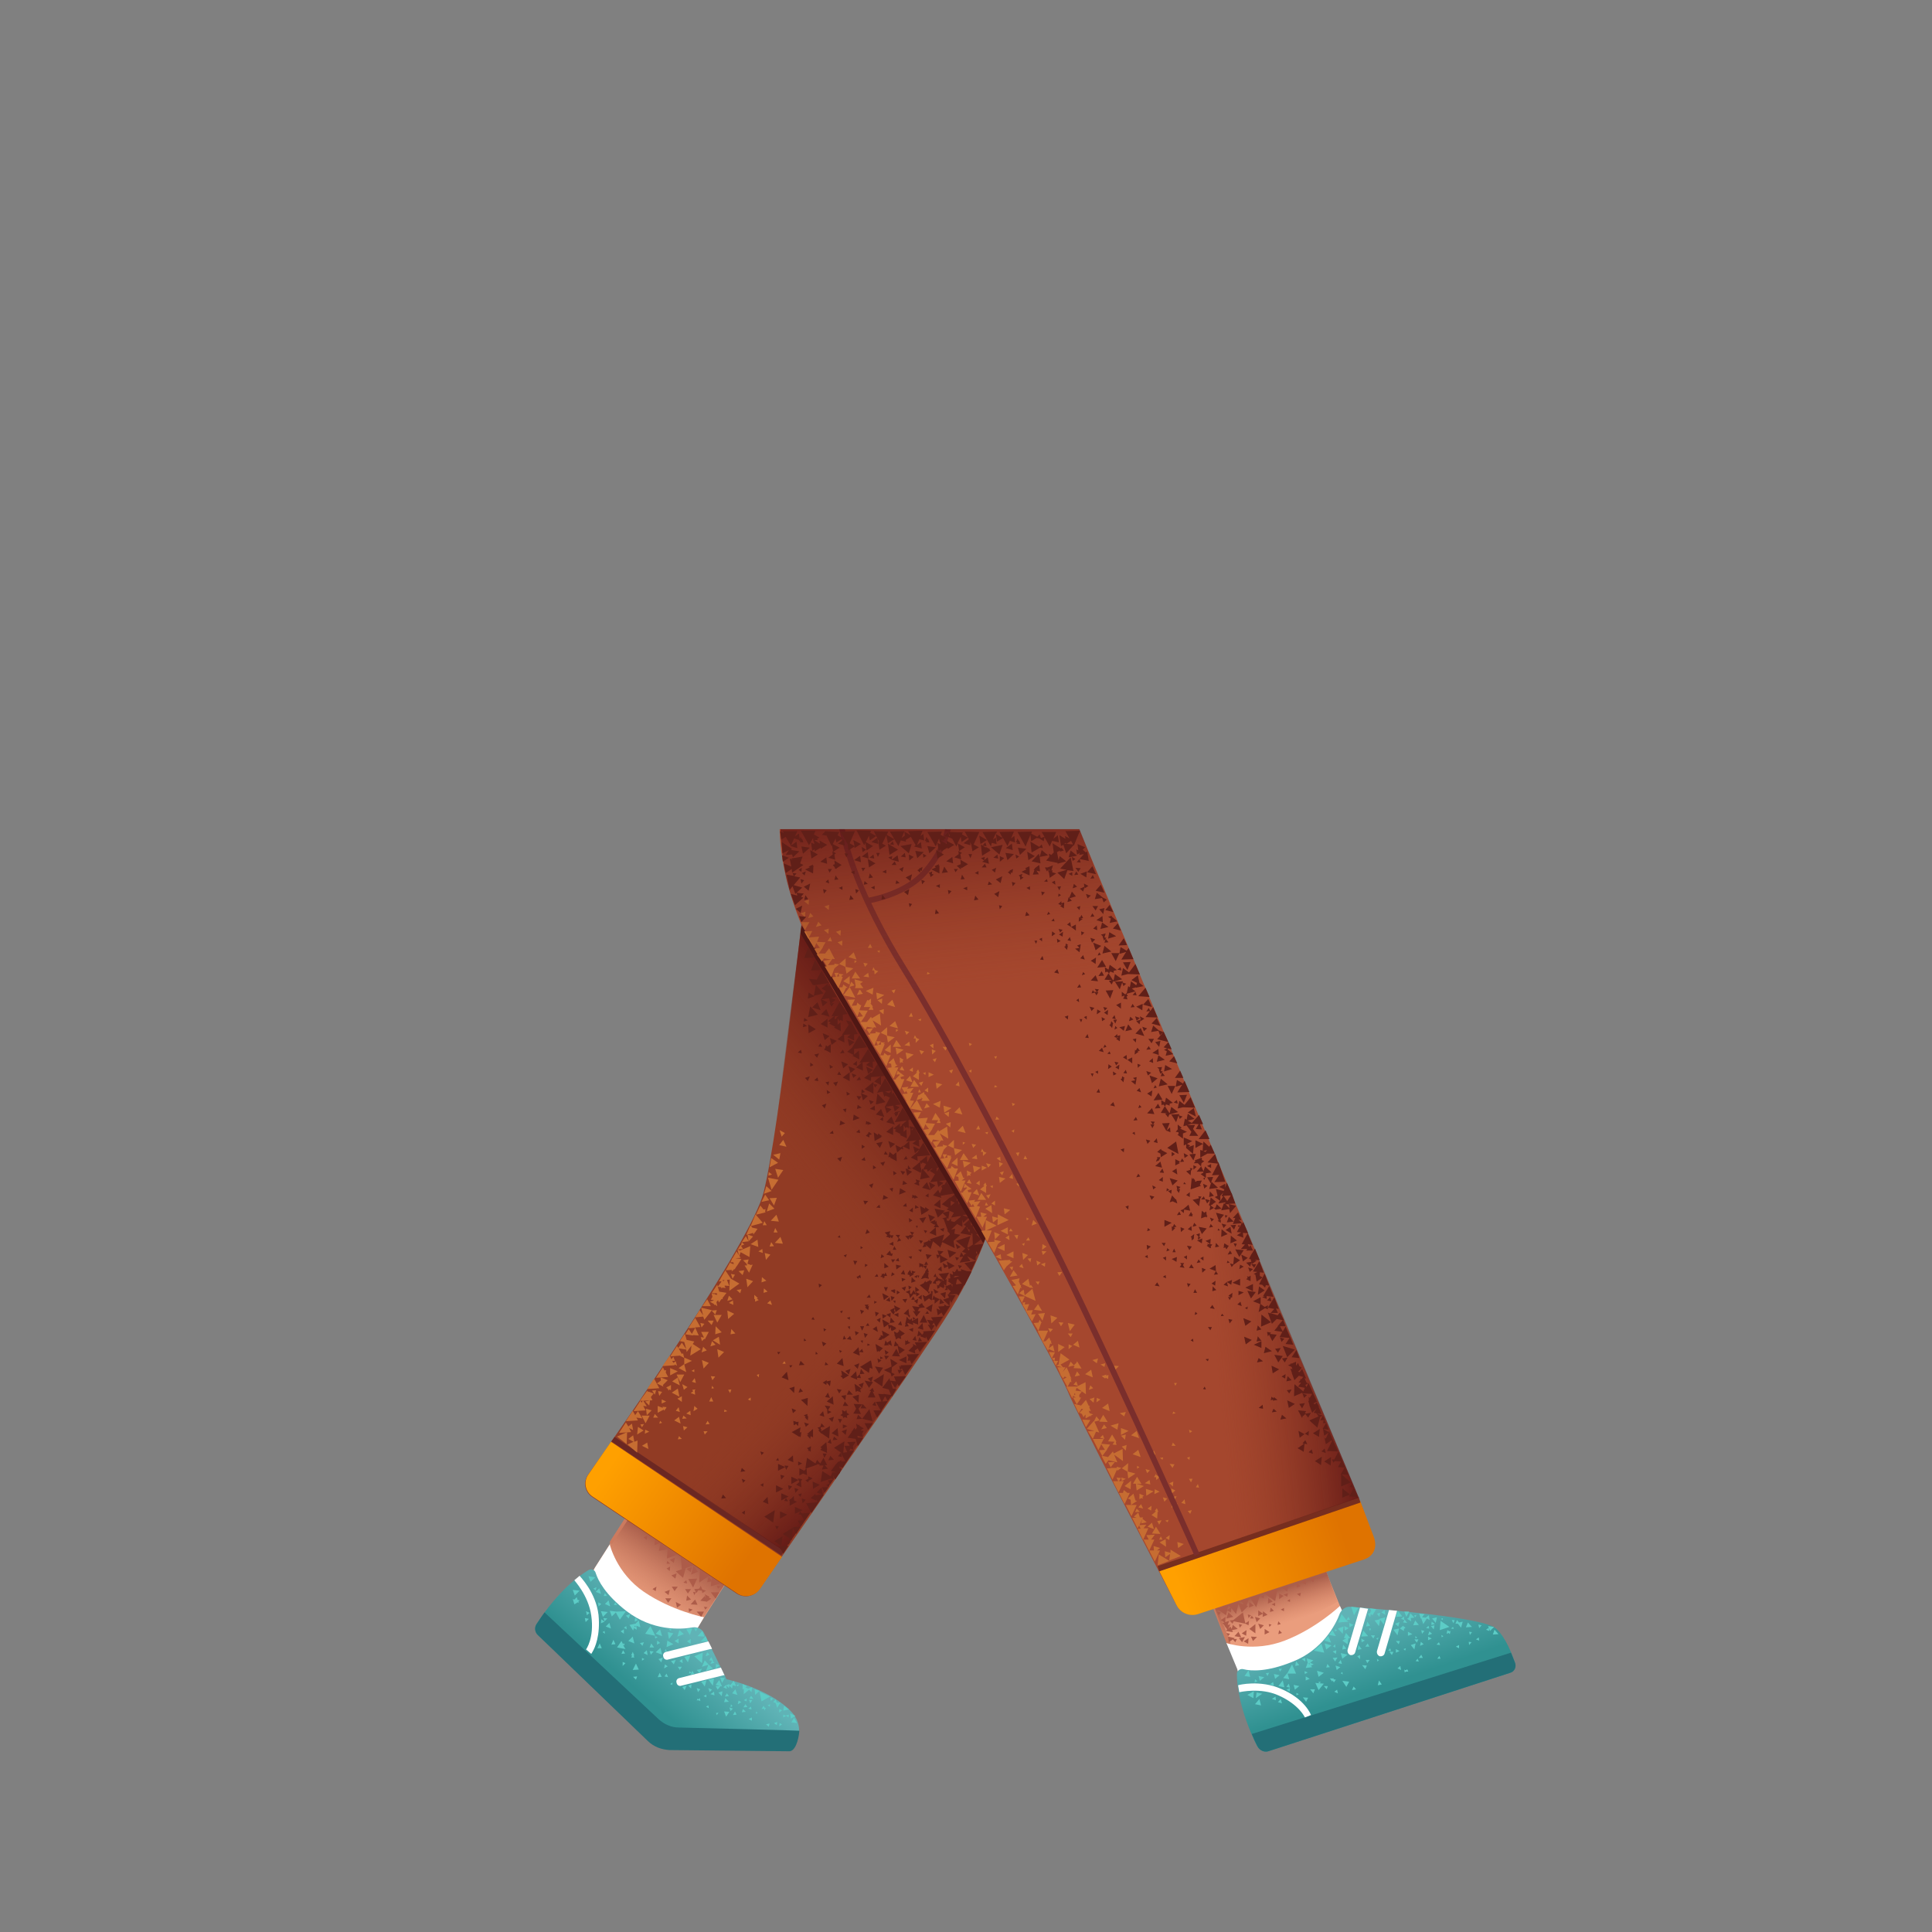 <svg xmlns="http://www.w3.org/2000/svg" viewBox="0 0 480 480" xmlns:v="https://vecta.io/nano"><rect x="0" y="0" width="480" height="480" fill="#808080" stroke="none"/><path d="M146.2 392l20.5-32.3 24.1 17.2-24.8 39-19.8-23.9z" fill="#ea9d7d"/><linearGradient id="A" gradientUnits="userSpaceOnUse" x1="158.934" y1="398.818" x2="168.563" y2="384.287"><stop offset="0" stop-color="#cc7a5e" stop-opacity="0"/><stop offset=".924" stop-color="#aa5f4b"/></linearGradient><path d="M157.4 397.6c8.3 7.2 15.3 7.5 15.3 7.5l12.2-19-24.6-16.4-12.8 20.5c.1 0 3.1 1.5 9.9 7.4z" fill="url(#A)"/><path d="M151.5 383.7s1.6 7.1 8.5 11.8 14.9 6.3 14.9 6.3l-5 8.5s-4.8 1.4-15.3-6.6c-10.6-7.9-6.8-14.2-6.8-14.2l3.7-5.8z" fill="#fff"/><path d="M152.2 383.4c-.1.1-.4.2-.5.1-.2-.1-.3-.4-.1-.6l11.6-18c.1-.2.4-.2.6-.1s.3.4.1.6l-11.7 18z" fill="#cc7a5e"/><g fill="#ad5c49"><path d="M176 391.7l-.3 1.4 1-.2-.1 1.2 2.5-.7-2.2-1.5-.1.7-.8-.9zm-.8 8.2l.6-.6-.9-.1.3.7zm-12.1-5.7l-1 .6.8.5.2-1.1zm8.1 6.3l.9-.6-1-.3.1.9zm-.5-4.1l-.2 1.3 1.2-.3-1-1zm-5.4.7l.7 1.1.8-1.1h-1.5zm8 1.6l-.6-1.3-1.1 1.2 1.7.1zm-5.1.7l1-.7-1.3-.7.3 1.4zm-1.8-11.9l1 .8.3-1.3-1.3.5zm3.8 7.3l.7 1.1.8-1.1h-1.5zm1.7-5.5l-1.3.5 1 .8.3-1.3zm2.3 12.4l.7-1.3h-1.8l1.1 1.3zm-9.1-6.2l1 .8.3-1.3-1.3.5zm4.1-8.4l-.1.3h.1l.2 2.5 3-1-2.6-1.7-.5-.5-.1.2-.1-.1.1.3zm4.2 3.4l-1.1-1.5-.6 2.2 1.7-.7zm5 4.2l.6-.6-.9-.1.3.7zm-11.9-5.5l-.9.5.8.6.1-1.1zm-5.7-7.7l-.9.5.8.6.1-1.1zm4.8 7h.9l-.7-.7-.2.7zm10.7 2.9l-2.4-1.5-.2 3.3 2.6-1.8zm-12.2-8.1l-.4 2 2.4-.4-2-1.6zm6.9 9l1.2 2.1 1-2.2-2.2.1zm-.3 1.1l-.2-.8-.7.6.9.2zm-3.8.8l.7 1.1.8-1.1h-1.5z"/><path d="M168.1 390.9l-1.3.5 1 .8.3-1.3zm9.7 6.3l.9-1.6h-2.1l1.2 1.6zm-2.7-1.1l.1.3.1.7-.2-.6-1.1 1.2 1.5.2v.1l1.2-.8-.6-.3.2-.2-1.2-.6zm-6.8-9.9l-2.4-1.6-.2 2.6 2.6-1zm-4.2-2.9l-1.4-.9-.1 1.5 1.5-.6zm3.8 7.1l1.8 1.6.7-2.5-2.5.9zm6.2 3.6l-.4.7-1.2.1.4.8-.7-.1.3.8.4-.7.1.2.5-.7.9.1.1.6.9-.6-.9-.3-.4-.9z"/></g><linearGradient id="B" gradientUnits="userSpaceOnUse" x1="161.281" y1="422.417" x2="173.588" y2="407.981"><stop offset="0" stop-color="#309191"/><stop offset=".995" stop-color="#60b3b6"/></linearGradient><path d="M133.7 406.3l29.1 26.8s34.2-.1 34.9-.9c1.6-1.9.6-5-.8-6.6-5.3-6-16.4-8.4-16.4-8.4l-5.6-11.5c-.5-1-1.6-1.5-2.7-1.4-3.2.6-10.1.9-16.5-4-5.3-4.1-7.1-7.6-7.7-9.5-.2-.8-1.1-1.1-1.8-.7-2.4 1.4-7.5 5.1-12.9 13.4-.6.9-.4 2.1.4 2.8z" fill="url(#B)"/><path d="M147.2 410.4c-.1.2-.3.5-.3.5l-1.3-1.1s2.1-2.8 1.3-8.4c-.7-5.1-4.3-8.8-4.2-8.8l1.3-1.1c.1.2 4 4 4.7 9.7.5 5.2-.9 8.2-1.5 9.2zm32.8 5.8l-.9-1.9-10.3 2.6c-.6.1-.9.7-.7 1.2.1.6.7.9 1.2.7l10.5-2.6c.1.1.2 0 .2 0zm-3.1-6.6l-.9-1.8-10.5 2.6c-.6.1-.9.7-.7 1.2.1.6.7.9 1.2.7l10.5-2.6c.1.1.3 0 .4-.1z" fill="#fff"/><path d="M133.7 406.3l27.2 26.2c1.5 1.5 3.5 2.2 5.5 2.3l29.7.3c1.4 0 2.3-2.6 2.5-5.1-.9-.1-22-.6-29.9-.8-1.9 0-3.7-.8-5.1-2.1l-28.3-26.5c-.7.9-1.3 1.9-2 2.9-.6.9-.4 2.1.4 2.8z" fill="#236f77"/><g fill="#5cccc6"><path d="M175.1 419l.4-1.5-1.3.3.9 1.2zm6.1 6.3l-1.3-.1.5 1.3.8-1.2zm-6.7-20.1l-1.2 1.3 1.7.1-.5-1.4zm1.4 2.6l-.6-1.3-1.2 1.3h1.8zm8.9 11.7v1.4l1.3-1.1.6.6.2-1.2-1 .3.1.1-.8-.4.4-.3-1.1-.5v1.4l.3-.3zm-18.9-14l.3 1.7 1.1-1.4-1.4-.3zm4 .5l-1.1-1-.5 1.6 1.6-.6zm5.2 6.5l-.7 1.6 1.6-.5-.6 1.5 1.7-.6-1.1-1-.9-1zm13.6 7.6l-1.2-.4.1 1.4 1.1-1zm-10-2.7l-.9 1.2 1.1.3h-1.1l.5.9.7-.9.4.1-.7-1.6zm-15.8-6.9l1.6.6-.4-1.7-1.2 1.1zm1.1-5.7l-1.1 1.1 1.6.6-.5-1.7zm-6.4 3.5l-.4-1.7-1.1 1.1 1.5.6zm-1.2-4.6l.9 1.4.2-.6.7.4-.1-1 1 .4-.4-1.7-.8.8-1.5.3zm1.2.6l.1-.4.3.1-.4.3zm13.8 1.9l.6-1.7-1.5.3.9 1.4zm-1.4 5.4l.9 1.4.6-1.7-1.5.3zm-18.8-14l-.9.9 1.3.6-.4-1.5zm.6 7l-.4-1.4-.9.9 1.3.5zm-2.9-10l-.9.9 1.3.5-.4-1.4zm33.8 25.1l-.8 1 1.3.4-.5-1.4zm15.3 8.4l-.7-1.3-.7 1.1 1.4.2zm-.4-1.8l-1.3-.6.2 1.3 1.1-.7zm-1.6-1.6l-1.2-.9-.2 1.2 1.4-.3zm-2.3 3.4l-.1.8.7-.5-.6-.3zm.9-1.4l.7-.4-.7-.3v.7zm-2.3 1.4l.7.5.1-.8-.8.3zm3.7-2.1l-.8.2.7.5.1-.7zm-15.9-9.1l-1.2-.1.5 1.3.7-1.2zm-3 1.9l.3-1.8-1.4.3 1.1 1.5zm6.2 4.6l.9-.5-.7-.4-.2.9zm8.8-.5l.6.2.4 1.2.8-1.3h-.9l-.3-.8-.6.7zm2.2 2l-.7-.3v.9l.7-.6zm-3.1 3.3l-.9.2.7.6.2-.8zm-30.3-17l-.2-1.2-.8.7 1 .5zm4.3 2.3l-.2 1 .9-.5-.7-.5zm-7.9 3.1l.7.7.3-.8-1 .1zm10.3-8.9l1 .6v-1.2l-1 .6zm-5.1 1.6l-.7-1-.4 1h1.1zm9.1-.9v-1.2l-.9.6.9.6zm4.7 2.7l-.6-.6-.4 1 1-.4zm-7.9 3l.5.8.5-.8h-1zm4-9.6l.5.8.4-.8h-.9zm-2.9 14.6l.6.8.5-1.1-1.1.3zm-3.5-2.4l-.4-.9-.5.7.9.2zm5.8 1.8l-.8.3.7.7.1-1zm-5.1-5.8l.7.8.5-1.1-1.2.3zm-2-.9l-1.1.4.7.8.4-1.2zm-8.5-9.7l.4-1.1-1.1.4.7.7zm9.6 5.5l-.2 1.6 1.7-.7-1.5-.9zm-11 1.1l.4.1-.2-.6-.2.3-.4-.8-1.1 1.6 2.1.4-.6-1zm-.1 4.2v1l.7-.7-.7-.3zm-4.5-10l-.8-.6-.1 1 .9-.4zm8.8 5.3l.6.7.4-.9-1 .2zm-.5-5.7l-.7-.6-.1 1 .8-.4zm4.8 5.1l-.1 1 .8-.4-.7-.6zm-10-8.8l-.4-.7-.4.6.8.1zm9.5 8.3l.6-.4-.7-.2.1.6zm4-2.5l-.6.2.5.4.1-.6zm-1.4 5.1l-.3.6.6-.1-.3-.5zm10.1 11.3l-.7.4.7.3v-.7zm-9-2.6l.5.2.1-.6-.6.4zm9.6 6l-.1-.7-.6.3.7.4zm-3-1.9l.3-.1.6.2-.1-.7-.4.3-.2-.2-.2.5zm5 3.6l.4-.6-.6.1.2.5z"/><path d="M184.8 422.4l.7.3v-.7l-.7.4zm-3.2 1l-.1.7.5-.2-.4-.5zm2-4.9l-.6.1.3.4.3-.5zm7.1 5.2l.6.3v-.6l-.6.3zm-2.5 1.9l-.3-.4-.1.6.4-.2zm-28.7-13.7v.7l.6-.4-.6-.3zm-7.1-4.5l-.5 1.2 1-.1-.5-1.1zm-2.2-4.6l.7-.7-1-.1.3.8zm13.7 12.8l-.5 1.1 1-.1-.5-1zm-2.2-4.5l.7-.8-1-.1.3.9zm7.1 1.6l.8.5-.1-1-.7.5zm-23.2-12.4l.2 1 .7-.6-.9-.4zm3.1-1.2l.7-.6-.8-.4.1 1zm-1.3-4.4l.6.4.2-.8-.8.4zm2.6 1.8h.8l-.5-.7-.3.7zm5.7 8.3l-.1-.8-.6.4.7.4zm1.9 7l-.2-.5h.2l-.4-.9-.4.9h.3l-.3.5h.8zm1.1 3l-.7-1.5-.8 1.6 1.5-.1zm-3.9-4.8l-.4.9.9-.1-.5-.8zm-3.8-9.5l-1.7-.2.5 1.4 1.2-1.2zm-4.8-8.9l.5 1.4 1.2-1.1-1.7-.3zm-2.7 6.5l.3.1-.1-.3.3-.3-.5-.1-.2-.7-.6.6-.4-.1.1.3h-.1.1l.3 1 .8-.5zm-1.2-3.1l.5 1.4 1.2-1.2-1.7-.2zm9.2 5.2l.5 1.4 1-1 1 1.8 1.5-2.1-2.4.1-1.6-.2zm-1.8 5.3l.6.4-.1-.7-.5.3zm-.7 2.8l-.6 1.2h1.1l-.5-1.2zm-3.7-6.3l.2 1 .8-.8-1-.2zm9.7 3.9v-1.1l-.8.5.8.6zm23.5 14.6l.8.9.2-1.2-1 .3zm4.1 4.7l-.5.9.9-.1-.4-.8zm-8.6-5.5l-.9-.3.3 1 .6-.7zm3.8-5.1l1-.8-.9-.4-.1 1.2zm2.3 6.9l1-.1-.5-.7-.5.8zm-8.1-6.4l-.2.5-.5-.4-.1.6.6-.2-.2.4.9-.1-.5-.8zm1.1-.2l.7.8.6-1.1-1.3.3zm3.8-2.3l-.4.8 1-.3-.5-.5h.2l-.5-.9-.5.8.7.1zm4.3 6.1v-.3l-.8.3v-.1l-.7.6.9.4-.2-.9.7.7.1-.6.7.7.1-.8.9.2-.6-1.3-.7.9-.4.2zm3.5 5.5l1-.1-.5-.7-.5.8zm-8.7-4.8l.3 1 .6-.6-.9-.4zm3.9 3.5l1.2-.1-.9-.9-.3 1zm6.2-.6l.3.9.5-.8-.8-.1zm-9.6-1.4l1 .3-.1-.9-.9.6zm7.8 4.5l1-.1-.7-.7-.3.8zm5.7-1.1l-.3-.5-.5.8.6-.1.1.5.4-.7h-.3zm-4.1.2l.8.2-.1-.7-.7.5zm.3-2.5l1 .1-.6-.8-.4.7zm5.9 0l-.7-.2.1.8.6-.6zm-6.1 5.1l.8.4v-.8l-.8.4zm-4.8-2.9l.3.9.6-.6-.9-.3zm8-1.5l2.1-1.2-2.6-1.2.5 2.4zm-14.8-9.5l.2-2.6-2.1.9 1.9 1.7zm-11.6-6.8l-1.2-2.4-1.3 1.9 2.5.5z"/></g><path d="M201.7 206c-1.5 14.1-8 74.6-12 90.3-3.2 12.5-34.7 57.5-43.6 70.1-1.3 1.8-.8 4.3 1 5.5l35.9 24c1.8 1.2 4.3.8 5.6-1l36.4-52.6c11.3-17.1 18-24.3 25.1-51.3 5.6-21.6 12.8-67.3 15.4-84.8h-63.8v-.2z" fill="#913b24"/><linearGradient id="C" gradientUnits="userSpaceOnUse" x1="150.279" y1="365.056" x2="185.225" y2="389.373"><stop offset=".01" stop-color="#ffa000"/><stop offset=".985" stop-color="#df7300"/></linearGradient><path d="M194.3 386.8l-5.5 8c-1.3 1.8-3.8 2.3-5.6 1.1l-36-24.1c-1.8-1.2-2.3-3.7-1-5.5l5.6-8.1 42.5 28.6z" fill="url(#C)"/><path d="M152.7 357l-.8 1.1 42.2 28.3.8-1.1-42.2-28.3z" fill="#6b2722"/><linearGradient id="D" gradientUnits="userSpaceOnUse" x1="198.449" y1="295.563" x2="237.65" y2="264.222"><stop offset=".01" stop-color="#913b24" stop-opacity="0"/><stop offset=".985" stop-color="#510c10"/></linearGradient><path d="M245.6 305.6s-2.4 6.6-4.7 10.9c-4.2 7.7-12.3 19.8-12.3 19.8l-21.1-26.6-15.9-20.7 7.5-58.8 46.5 75.4z" fill="url(#D)"/><linearGradient id="E" gradientUnits="userSpaceOnUse" x1="202.737" y1="334.925" x2="228.575" y2="362.028"><stop offset=".01" stop-color="#913b24" stop-opacity="0"/><stop offset=".985" stop-color="#510c10"/></linearGradient><path d="M177.5 351.4c14-7.8 34.4-24.3 44.5-33.6 11.6-10.7 21.2-13.8 21.2-13.8s8.4-2.8-11.4 27.4c-11.2 17.2-37.1 53.9-37.1 53.9l-40.9-27.2c0 0 13.9-1.2 23.7-6.7z" fill="url(#E)"/><g fill="#c66d32"><path d="M172.3 350.6l1-.6-.8-.7-.2 1.3zm-3.6 1.4l-1.2.9 1.6.8-.4-1.7zm-11.4 4.6l-1.2.9 1.3.7-1.5.7 2.4 2 .1-3-.8.3-.3-1.6zm2.2 2.6l1.6.8-.3-1.6-1.3.8zm16.9-35.8l1 .6.1.3.1-.2.6.4-.2-1 .4-.5.2.6.7-.9.3.1-.1-.3 1-1.3-1.8-.3-.5-1.7-1.4 2.1h1.3l.1.4-.6-.1-.1-.2-.1.1-.6-.1.2.8-.4.7.7.1v.1l-.9.3zm2.2 8.7l-1.5.9 1.8 1.1-.3-2zm-12.1 9.6l1.9-1-1.9-.8v1.8zm3.5-2.8l-1.4 1 1.9 1-.5-1.9 1.9-.9-1.9-.8v1.6zm-1.6 3.3l-1.4 1 1.9 1-.5-2zm-4.3 0l.1.8-1 .7 1.6.8-.1-.4 1.2-1.2-1.8-.7zm16.6-16.6l.2 2.1 1.5-1.3-1.7-.8zm5-5.8l1.4-1.5-1.7-.6.3 2.1zm-7.2 17.5l1.4-1.4-1.7-.7.3 2.1zm-4.1.6l.4 2.1 1.3-1.4-1.7-.7zm7.4-22l.4-.4h.2l-.1-.1.1-.2.1.2.5-.8.1-.1 1.1-1.7-1.5-.2 1.3-.1-.3-.5.3-.9 2.2 1.2.2-2.7-2.6 1.1-.6-.3.4 1.5-.6-1-1 1.7h-.1v.1l-.4.9h.7l.1.5-.8-.3-.1-.2-1.1 2 1.5-.1v.4zm5.4-9.2l.4-.6h.2l-.1-.1.5-.7-1.3-.3-.3-.4 2.9-.8-1.8-2.1-1.2 2.9-.1-.1-1 2.3 1.7-.5.1.4z"/><path d="M191.4 311.7l-1.4-.4.3 1.7 1.1-1.3zm-5.4-3.3l1.1-1.2-1.4-.5.3 1.7zm-23.6 37.8l-1.4-.5v.2l-.2-.4-1.8 2.5h.7l-.3.5-.3-.5-1.7 2.6 3-.2-.6-1.1.9.1-.9-1.4 2.3-.1-.4-.8.7-.9zm-1.7 5.4l1.2-1.2-1.4-.4.2 1.6zm7.7-6.6l-1.5 1 1.9 1-.4-2zm6.7 11.4l.7-.8h-1l.3.8zm-8.4-12.3l-.7.4h-.2v.1l-.3.2.4.2.2.5.2-.3.4.2v-1.3zm-3.2 1.5l.3 1.2.7-1-1-.2zm-1.2 6.6h1.2l-.8-.9-.4.9zm14.2-17.7l1.3-.4-.9-.9-.4 1.3zm4.2-11.3l1.3-.4-.9-.9-.4 1.3zm-6 11.4l-.4 1.4 1.3-.5-.9-.9zm2.3 8.3l.7-.9-1.1-.1.4 1zm-2.6-9.7l.6-.6.1.2 1-1.9h-1.9l.7 1.4-.8-.1.3 1zm2.9-5.1h-1.5l1 1.1.5-1.1zm-1.6-5.3l-1.2 1.7h2.1l-.9-1.7z"/><path d="M179.3 326.7h-2l.9 1.9 1.1-1.9zM169 343.4l1-1.9h-1.9l.9 1.9zm-8.6 10.2l1-1.9h-2l1 1.9zm30.2-29.8l1.2.4-.4-1.1-.8.7zm.6-14.1l1.1-.1-.7-1-.4 1.1zm-7.3 11.6l.3-1-1.2.2.9.8zm.2-11.8l.8-.3-.6-.6 1.7-.2-.7-1.3-1 1.5-.2.8-.1-.1-.7 1.1 1.3-.1-.5-.8zM172 345.3l.2.4-.6.4 1.1.4-.1-1 .2-.3-.8.1zm4.8-.3l.6-.1-.5-.6-.1.7zm-5-4.4l.7.3v-.7l-.7.4zm-12.7 13.3l.4.7.5-.8-.9.1zm4.7-.2l.7-.2-.5-.5-.2.7zm30.6-14.9h.8l-.3-.6-.5.6zm-5.9 3.4l.1-.8-.6.2.5.6zm-7-10.7l1.2-.2-1-1.1-.2 1.3zm.6-8.4l-1 .6 1.1.5-.1-1.1zm-8.1 5.6l.3 1.1.7-.9-1-.2zm19.2-22.5l-.6-1.1-.4 1.1h1zm-3.7-1.8h1l-.6-1-.4 1zm-1 18.6l-.5-.4.3-.1-.9-.8v1.1l.2-.1v.7l.9-.4zm-10.7 6.5l-.1 2 1.6-.5-1.5-1.5zm12-9.4l-.1 1.1 1-.3-.9-.8zm4.1-12.8l-1.4 1.5 2 .2-.6-1.7zm-3.5-12.6l-.6 1.9 1.9-.7-1.3-1.2zm-.3 2.1l-.9 1.8 1.9-.4-1-1.4zm2.8 5l-1.4 1.5 2 .2-.6-1.7zm1-15.3l-1.8.4 1.5 1.2.3-1.6zm1.1-5l-1.3-.7.5 1.6.8-.9zm-3.8 16.2l1.1 1.8.7-1.9-1.8.1zm2.4-13.2l1.8.4-.8-1.7-1 1.3zm-2.5 14.5l-.6 2 1.9-.7-1.3-1.3zm-2.9 9l-1.7 1.1 1.9.7-.2-1.8zm-23.8 39.7v1l1.1-.5-1.1-.5zm8.2-5.3l-.7.9 1 .3-.3-1.2zm-2.7 2.9l.9-.7-1.3-.7.4 1.4zm-6.9.1l-1 .1.7 1 .3-1.1zm-1.7 3.8l.2-1.3-1.2.3 1 1zm-1.1 7l1.1-.5-1-.5-.1 1zm8.7-5.4l-.3-1.2-.7.9 1 .3zm22.1-59.6l-.1.9.9-.3-.8-.6zm-32.7 65.2l1.6-1-1.4-.9-.2 1.9zm-.2-4.2l1.5.2-1.1-1.8-.7 1-.6-1.1-1.7 2.6 3-.2-.4-.7zm4.4-9.7l-1.7 2.6 3-.2-1.3-2.4zm2.9-1.5l.1-.6-.4.1-.4-.8-1.7 2.6 3-.2-.6-1.1zm2.2-2l.6.3-.3-1.1-.6.4-.3-.5h.7l-.4-1-.5.6-.4-.9-1.8 2.6 3-.2v-.2zm4.9-5.7l-1.9-.4-.4-1.4 2 .3v-.1l1.4.1-.9-2 1.3-.1-1.3-2.3-1.7 2.6 1.7-.1-.8 1.5-.8-1.2-.9 1.4-.1-.2-1.2 1.8 1.1.2.5 1.8-1.1-1.6-.9 1.3-.3-.5-1.7 2.6 2.4-.2 1.1.6-.3-1.2-.3.2-.8-1.4 1.9.3.1.6 1.2-1.6-.3 2.5 2.6-1.6-2-1.3.4-.6zm2.5-5.4l1.8-2.3.9 1 .4-1.1-1.3.1v-.1l-2.6-.6.5 1.9-.9-1.3-1.1 1.8 2-.2.3.8zm-18.7 26.9l1 .5-.3-1.6-.9.7-.6-1-1.7 2.6 3-.2-.5-1z"/><path d="M155.7 358.8l.1-3-2.5 1.1 2.4 1.9zm37.7-65.7l-2.6-.5.9 3 1.7-2.5zm-1.8-5.4l-.4 2.3 2.1-1.1-1.7-1.2zm1.7 4.9l1.3-1.9-2-.3.7 2.2zm-23.5 59.1l-.3.8 1.1-.1-.8-.7zm8.5-32l.9.1v.3l.3-.2.8.1-.3-.5.1-.1 1.1.1-.6-1.5.7-.1-.1 2.8 2.5-1.8-2.1-1.2-1.4-2.1-1.6 2.8.6-.1v.2l-.9 1.2zm1.7-1.7l-.2.3-.4-.2.6-.1zm4.5-1.2l.4-1.2-1.4.2 1 1zm1.6-.6l.9-2-.7.1.1-.1-.7-.2.3-1.1-1.4.2.9.9.1.4h-.6l1.1 1.8zm3.2 1.1l-.1 1.3 1.2-.4-1.1-.9zm-.9-6.4l1.1.4-.1-1-1 .6zm-6.4 6.8l.6-1-1-.2.4 1.2zm8.1-16.7l.1-.6-.5.1-.8-1-1.1 2.3 2.4-.6-.1-.2zm-19.6 50.2l1.1.4-.1-1.1-1 .7zm-5.9-1.7l.1.3-1.3-.5v1.7l1.5-.8.1.3.3-.4.1-.1.2-.4-1-.1zm3.8 8.1l1-.1-.7-.7-.3.8zm1-10.7l-1.1.6 1.1.8v-1.4zm.5 8.5l.9-.8-1.1-.3.2 1.1zm6.3-7.2h1l-.5-1.1-.5 1.1zm5.2-2.1l.3-.9-.8.1.5.8zm-1.5 4.7l.8-.2-.7-.4-.1.6zm5.9-3.1l.7.3v-.8l-.7.5zm-10.5 6.2l1-.1-.5-.8-.5.9z"/></g><g fill="#601f18"><path d="M218.8 327.4l-1 .5.8.7.2-1.2zm-5.3 26.8l-.1-.3-.1.2-.6-.4.2 1-.4.5-.2-.5-.7 1h-.1l.1.1-1 1.4 2 .3.5 1.8 1.4-2.1h-1.4l-.1-.5.6.1.1.2.1-.1.6.1-.2-.8.4-.7-.7-.1v-.1l.7-.4-1.1-.7zm9.5-15.5l-1.8-1.1.3 1.9-1.9.9 1.7.8.2.8.8-.6-.8-.4.1-1.3 1.4-1zm2.2-1.7l-1.9.9 1.9.8V337zm-.4-1.6l-1.8-1.1.4 2.1 1.4-1zM210.4 351l-.1-.7-.4.4-.7-.4.1.9-.5.4.6.3.1.4.4-.2.6.2-.1-.6.6-.3-.6-.4zm-5.1 7.3l-1.5 1.3.4.2-.4.4 1.7.8-.1-.7h.1l-.2-2zm7.6-16l1 .1-.3-1-.7.7-.2-1.4-1.4 1.4 1.7.7-.1-.5zm-12.4 24.2l-.1-1.7-.6.6-1.2-.6v1.8l.9-.5 1 .4zm3.6 3.1l-1.2 1.2 1.3.5-1.6.2v-.4l-.4.4-.8.7 1.4.6v-.3l.4.7-2.9.3 1.3 2.4 1.7-2.5 1.4-2.1h-.3l-.3-1.7zm25.3-39.2l-.2-1.7-1.2 1.3 1.4.4zm-13.4-8.8l-.7.8h1l-.3-.8zm11.4 10.3l-.7 1 1 .2-.3-1.2zm-12.8 11.6l-1.3.5.9.9.4-1.4zm-4.2 11.6l-1.3.5 1 .9.3-1.4zm6.5-11.7l-.4-.1.4-1.3-1.3.5.8.8-1.6-.3 1.1 1.8 1-1.4zm-2.7-8.3l-.8.8 1.1.1-.3-.9zm1.1 14.8l-1-1.1-.5 1.1h1.5zm-2.1 1.6l-.4 1.1 1.4-.1-1-1zm2.5 3.8l1.2-1.7h-2.1l.9 1.7zm1.1-9.6l.4.1-.4-1-.8.8h.4l-.8 1.6h1.9l-.7-1.5zm-2.9 5.6l-.6-1.3.9-1.1-2.1-.1.6 1.2-.7 1.2 1.9.1zm8.8-16.2l-1.1 1.8 2 .1-.9-1.9zm6.8-8.4l-1 1.9h1.9l-.9-1.9zM201 353.8l-1.2-.4.4 1.1.8-.7zm-2.8 13.5l.2.4-1.8-.8v1.8l1.8-1 .2.5-.8.7 1.3.6-.1-1.7v.2l.3-.5-1.1-.2zm9-10.4l-.3.9 1.2-.1-.9-.8zm-1.1 11.7l-.8.3.6.6h-1.7l.7 1.3 1-1.4.2-.8.1.2.8-1.1-1.3.1.4.8zm8.2-34.9l.1-.7-.6.1.5.6zm4.4 3.3v.7l.7-.3-.7-.4zm12.1-10.6l-.4-.7-.5.7h.9zm-.4 4.3l-1.1.1.2.3-.4.5-.9-1-.3 1.4 1-.3-.3.3 1.4.5v-.5l.6 1.2 1.7-2.6-1.9.1z"/><path d="M196.9 339.2h-.8l.3.6.5-.6zm5.8-3.4l-.1.7.6-.1-.5-.6zm7.3 12.1l.2-1.3-1.2.2 1 1.1zm-.6 6v1l1.1-.6-1.1-.4zm8-5.7l-.7.9 1 .2-.3-1.1zm-19.8 22.7l.8-.9-1-.3.2 1.2zm2.6 1.7l-1-.3.2 1.2.8-.9zm13.2-26.1l-1.6.5 1.5 1.5.1-2zM202 355l-1.5 1.3.4.2-.4.1.8.9.1-.7.6.3V355zm-2.6 20.2l-1.9-.8v1.7l1.9-.9zm4.3-6.3l-1.8-.8.1 1.8 1.7-1zm23.2-39l-1.1.4 1 .6.1-1zm1.2 3.4l1-.1-.7-1-.3 1.1zm0-10.6l-1 .5.8.7.2-1.2zm5.5-.1l-.2 1.4 1.2-.3-1-1.1zm-37.7 61.2l.5-.8-.9-.1.4.9zm42.8-68.5l.1.5h-.7l-.3-.6-.6.9-.6-.3.2.8-.1.1-.7-.3.1 1.2-.6.1.3.4-.4.1 1.4 1.1-.4.1v-.4l-1.7.7-.2-.7.6.5.1-1.7-.4.2 1-1.8-2.6.3 1.3 1.6-.2.1-.1-.1-.1-.4-.1.2-.9-.3-.3-.5-.5 1v-.1l-.6.8.9.2-.1-.6.9-.3.1.4.5-.4-.9 1.3-.3-.2.1 1 .7-.4-.3-.2h.2l1 .5v-.4h.3l.3.2-.4.6h.8l-.2-.5.9.8-.6.8 2.2-.1.3.4 1.4-2.6.1.1 1.8-3.5-1.2-.1-1.5-.5zm-1.2 3.8l.2-1 .2-.4 1.1 1.2-1.5.2zm-.2-2.1h1.1l-.9.3-.6.1.4-.4zm-.6 2.6h-.2v-.3l.2.3zm-.2.5v-.2l.1.1-.1.1zm2.9-.9l.1-.1v.1h-.1zm-19.8 22.2L217 343l2.2 1.5.4-3.1zm12.1-17.4l-1.7 1 1.4 1 .3-2zm-2-.6l1.1-.8.7.5.2-2-1.7 1-.8-.4.5 1.7zm2.1 4.7l-1.5-.2.8 1.3-.6-.1.9 1.5.8-1.3-.6-.1.4-.6.6 1.1 1.7-2.6-3 .2.5.8zm-4.1 6.3l-.9-.5.1.5-1.2 1.2 1.7.7-.1-.8.7-.5.5.9 1.8-2.5-3 .1.4.9zm-2 2.8l-.2.9.6-.1.4.9 1.8-2.5-3 .1.4.7zm-1.8 2.4l-.5-.3.2 1.1-.6-.1.4 1 .8-.9-.6-.1.5-.3.8 1.6 1.8-2.5-3 .1.2.4zm-1.3 3.6l-1.5-.2-.1-.6-1.8 2.4 1.6.4.6 1.4-1.9-.3.1.1-1.4-.1.8 1.9-1.4.1 1.2 2.1H217l.9 1.8 1.2-1.7h-.1l1.6-2.4-1.4.1.7-1.3.7 1.2.9-1.3.1.2 1.1-1.9-.9-.1-.5-1.8 1.1 1.6.6-1 .3.6 1.8-2.5-3 .1.5 1.2zm-6.6 6.9l-1.8 2.4 2.6.6-.8-3zM194.6 386l1.3-2-2.3.2 1 1.8zm-.2-4.3l-2 1.2 1.7 1.2.3-2.4zm26.6-50.1l-1.9-1 .3 1.3-.6-.2v.6l-.1-.2-.5.8h.8v-.1l.4-.3v.2l1.6-1.1zm4.7 1.8l-.2-.5-.2.3-.4-.2v1.2l.8-.4h.2v-.1l.3-.2-.5-.1zm-3.4-8.5l-1.2.6.4.3h-.2l.7.8.4-.8h-.3l.2-.8.2 1 1.2-.9-1.6-.8.2.6zm6.1-10l.5-.3.4.4.1-.7.1-.1-1.1-.4v1.1zm-.5-9.8l.1-.6-.5.1.4.5zm-4.7 2.5l.4-.8h-1.1l.7.8zM235 321l-1.4.4 1.2 1.2.2-1.6zm-2.8 1.9v1l1.3-1.1-1.3-.6-.2-.4-.4 1.1h.6zm3.6-.5l-1.5.5 1.6 1.5-.9.1.2-.1-.6-.3v.4l-1.5.1.5.9-.9-.4.3 1.7.9-.7.5.9 1.7-2.6h-.2l.1-1.4.3.7 1.1-1.9-2-.2.4.8zm-29.5 39.3l-.5 1.1 1.4-.1-.9-1zm-5.4 6.2l1-.6-1.1-.5v.6l-.7.4.7.5.1-.4zm8-7l-.7.9 1 .2-.3-1.1z"/><path d="M199.2 376l-.4-.5-.4.8h.6l.8 1.4-1.6.1.8 1.5-1.9.1v.1l-2.6 1.6 2.2 1.5.3-3 .8 1.5 2.2-3.4 1.2-1.8-2 .1zm11.3-17.7l.6.8-.2.1h-1.1l.7 1.6-1 .1.3-2.8-2.6 1.6 1.9 1.3h-.2l1.2 2.1H209v-.4l-.4.4h-.2v.1l-.1.1v-.2l-.6.7-.1.1-1.2 1.6 1.5.3h-1.3l.1.2-.3.8-2.1-1.3-.4 2.7 2.7-.9.6.4-.3-1.3.6 1.2 1.1-1.6h.1v-.2l.5-.9-.6-.1-.1-.5.7.3.1.2 1.1-1.7 1.8-2.7-1.2.1.3-.6.7.3-.1-.9.7-1.1-2.1.1zm20.3-41.9l-.4-.3h.4l-.4-1.1-.6 1h.1l-.4.6-.1.2-.4.5h.1l-.3.5 1-.3 1 .2-.2-.6.1-.7h.1zm-3.4 3.3v1.4h.1l.2 1 .8-.6-1-.5.9-.5-1-.8zm-6.5-10.6l1.1.4-.1-1-1 .6zm-1.3 10.7l.5 1.1.5-1.1h-1zm2.2-9.3h.9l-.5-.9-.4.9zm0 3.2l.6-.8h-1l.4.8zm6.1 3.2l.3.6.2-.6h-.5v-.1l-.8.4.7.3.1-.6zm-1.4 2.9l-.8-.4.1 1 .7-.6zm-6.2 7.1l-1.1-.4.1 1.1 1-.7zm6.2-9.6l-.1 1.4 1.1-.4-1-1zm-7.1.4l.2-.3h.2l-.1-.3.1-.1h.6l-.4-.9-.2.5h-.1l-.1-.2-.2.1h-.4l.1.3-.4.4.6.1.1.4zm1.6 4.6l-.9.8 1.1.3-.2-1.1zm-6.8 8.3l.5-1.1h-1l.5 1.1zm.7-15.8l.7-.5-.7-.3v.8z"/><path d="M209.4 332.8l.8-.1-.5-.9-.3 1zm1.7-4.9l.1-.7-.8.2.7.5zm-6.4 2.9l.6-.5-.7-.3.1.8zm26.5-12.8l-1.2.6-.1-.4-.4.6-1 .5 2 1.7.3.5.2-.6h-.4l.5-2 .2.2.3-.8h-.4v-.3zm-8.4 3.6l.8-.5-.8-.5v1zm4.1 0l-.2-.1.9.1-.6-1.1-.6 1-.3-.1v-.9l-1.1.5.8.4.3 1.1.8-.9zm3.1-6.3l.3-.9-1 .1.7.8zm-8.4.8l-.2 1 .9-.5-.7-.5zm-1.9-1l1.1-.4-1.1-.9v1.3zm-7.3-.8l.6-1-1-.1.4 1.1zm12.5 2.4l-.4-1.2-.7 1 1.1.2zm-6.1-4.1l.9-.4-.7-.6-.2 1zm-3.6 12.1l-.3.1.8.7.2-1.1-.4.2.3-.5-1 .1.4.5zm4.4-1.7l1.2-.9-1.6-.8.4 1.7zm-1.2 18.3l1-1.5-2-.3 1 1.8zm-9.4-.8l.2 1.2-.4.2.5.4.1.3 1.5-.9-1.9-1.2zm8.5-6.6l.4 2 .4-.3.1.3.8-.8.2-.1-1.9-1.1zm-10.6 13l-1.5 1.3 1.7.8-.2-2.1zm1.2 7.9l-1.5 1.3 1.7.8-.2-2.1zm-12.6-14l-1.3 1.4 1.7.7-.4-2.1zm14.1-1.4l-.3-2-1.4 1.4 1.7.6zm4-2.6l-.3-2.1-1.4 1.4 1.7.7zm-16.5 26.5l-.1-1.7-1.3 1.1 1.4.6zm-.9 9.6v1.2l1.8-1-.7-.3-.1-1.1-.8.8-.2-.1v.3l-.2.1.2.1zm31.7-45.4l-1.3.7-.1-.7-.5.5-.1-.4-.1.2-.5-.7-.1.5-.3 1.3h.1l-.2.7 1-.1-.4-.7.2-.1 1.3.5-.1-.6 1.3.5v-1.6h-.2zm-1.9-.1l.1-.7-.2.1-.2-1.6-1.2 1.2 1.2.4h-.2l.5.6zm2.3-19.3l.5.9.5-.7-1-.2zm-5 22.2l.1.4-.5.5-.8-.4.2 1-.1.1.2.1.2.8.6-.4.7.3-.1-.7.2-.1h-.1l.9-.6-1.5-1zm-2.3-1.5l-1.8-1 .4 2 1.4-1zm.3.9l.1.9.2-.1v.2l1.1-.6-.3-.2.2-.1-.7-.3-.3-.2-1-.2.3 1.2.4-.6zm.2-.3v.1-.1zm2.3-1.2l-.7.9 1 .2-.3-1.1zm1.6-5.5l-1.2.1.7.9.5-1zm-15.3-10.3l.3-.8-.8.3.5.5zm3.7-2.1l.6-.3-.6-.4v.7zm-5.2-3.4l-.5.5.7.1-.2-.6zm14.7.6l-.4 1 1-.3-.6-.7zM204.8 352l-.3-1.4-.9 1 1.2.4zm3.7-5.8l.6-.9-1.2-.2.6 1.1zm-9-.5l-.7-.8-.4 1.1 1.1-.3zm11.8-5.6l-1.3.5.9.9.4-1.4zm-4.1 11.9l-1.3.4.9.9.4-1.3zm6.3-13.3l-1.3.5.9.9.4-1.4zm6.3-3.3l.2 1.2.8-.6-1-.6zm-1.8 2.1l.2 1.1.8-.6-1-.5zm-6.4-4.6l-.4-1-.8.8 1.2.2zm-13.1 6.3l1.4-.1-1-1-.4 1.1zm6.9 3.7l-1 .6.9.6.1-.6.8.9.2-1.4-1 .2v-.3zm-.9-8.4l.8-.7-1.1-.5.3 1.2zm6.4 10.9l-.5 1.1h1.5l-1-1.1zm-1.5 3.9h1.4l-.9-1.1-.5 1.1zm-10.8 7.7v-.2l.3.3.2-1.3-.4.1.2-1.3-2.2 1.2 1.9 1.2zm-1.6-5.9l.8-.7-1.1-.5.3 1.2zm8.4 10.1l-1-.1.4 1.1.6-1zm3.8-8.6l-1-.1.5 1.1.5-1zm-4.3-13.4l.9-.1-.7-.7-.2.8zm3.8-3.1l.5-.4-.7-.3.2.7zm6.4-6.7h.9l-.4-.7-.5.7zm-4 .9l.1-.8-.6.1.5.7zm4.4 4.1l.7-.3-.7-.3v.6zm2.4-17.9l-.6.7h.9l-.3-.7zm-4.7.6l-.4.1.4.6.1-.4.6.1-.2-.8-.5.4zm4.7 6.4l-.7-.3v.7l.7-.4zm9-1.4l-.5.8h.9l-.4-.8zm-4.5 1.7l.1-.7-.6.1.5.6z"/><path d="M226.8 327.2v.7l.7-.3-.7-.4zm4.5-5.9l.6-.3-.6-.3v.6zm-27.8-1.4l.7-.6-.8-.4.1 1zm-1.5 7.3l-.4.6.8.1-.4-.7zm6.7-1.4l.4.5.3-.7-.7.2zm-14.8 10.1h-.8l.3.6.5-.6zm5.8-2.7l.6-.1-.5-.6-.1.7zm-1.4 29.9v1l1-.5-1-.5zm8-5.6l-.7.9 1 .3-.3-1.2zm-.7-6.2l1-.5-.9-.4.6-1-1.4-.2.7 1.1h-.1l.1 1zm6.7-7.5l.3 2 .4-.2.9.3-.2-.7.4-.2-1.8-1.2zm-17.4 22.9l-1-.3.2 1.2.8-.9zm1.9 2.6l-1-.3.2 1.2.8-.9zm-1.5 2.9l-.5.7 1 .1-.5-.8zm3.6-.3l.3-.9-.9.3.6.6zm1.6-12.1l.4.4-.2.2.5.1.2.2v-.2h.1l-.1-.2.1-1-1 .5zm.1-10.5l.1-2-1.7.5 1.6 1.5zm-3.4 4.8l.6-.3.5.5.1-1.1-.4.1-.9-.3.1 1.1zm3.5-1.2l.1-1.1-.2.1v-.6l-.9.3.5.4-.3.1.8.8zm-7.4 12.5l1.8-.9.2.7.6-1-1-.1.2.4-1.8-.8v1.7zm.5 11.9l1.8-1-1.8-.8v1.8zm-1-8.3v1.8l1.8-.9-1.8-.9zm1.3 3.8l1.8-1-1.8-.8v1.8zm-.8-10.6l-.5.6.7.1-.2-.7zm4-16.1l.1-1.6-1.3.4 1.2 1.2zm8.4-.1l-.7 1.1 1.2.2-.5-1.3zm15.6-18.7l-.2 1.4 1.2-.2-1-1.2zm1-6.8v-.2l-.6.2h-.3l.1.1-.2.1.7.4.2.2v-.1l.2.1v-.6l.1-.3-.2.1zm-8.3 6l.7-.8-1-.3.3 1.1zm8.1 8l1.2-.2-.9-1.1-.3 1.3zm1.1-8.3l-1.1.4 1.1.6v-1zm-8.3 6.2l.7-.9-1-.3.3 1.2zm1.9-2.2l1.3.7-.3-1.4-1 .7zm3.3 7.6l.8-.9-1.2-.1.4 1zm-1.7-11.6l-1-.3.2 1.2.8-.9zm5.6-6.2l.8.7.3-1.1-1.1.4zm-.6-6.6l-.2-.9-.7.7.9.2zm5.6 8.3l-.9.7.9.5v-1.2zm-3-4.9v.4l1.1-.6-.3-.1.7-.5-1-.3.1.6-.2-.1-.3-.7-.6.8h.2l-.3.3.6.2zm2.7 9l-.7-.1.5-.8v.1l.6-.1h.2l.5-.1-.6-.7v-.3l-.2.1-.1-.2-.1.2-.1.1-.6.3.3.2-.1.2-1.7-.2.8 1.3-.6-.1.9 1.4 1-1.3zm-7.4-3.8l.2 1.2.8-.9-1-.3zm-.8 11.8l1.1.6-.3-1.4-.9.6-.4-.6-.3 1.3 1.2-.1-.4-.4zm-5.7 7.5l-.9-1.2-.3 1.3 1.2-.1zm6.5-15.1l-1.1.4 1 .7.1-1.1zm-7.9 4.9l-1-.4.2 1.1.8-.7zm-22.7 40.8l-1.2 1.2 1.4.6-.2-1.8zm-11.5.4l1.2-.1-.8-.9-.4 1zm5.8 4l.1-1-.8.5.7.5zm-.4-7.9l.6-.6-.9-.4.3 1zm-.6-2.7l1.2-.2-.9-.8-.3 1zm5.7 2.8l-.8.4.7.5.1-.9zm.1-7.6l-.9-.3.3.9.6-.6zm3.7 18.3l-.9-.1.4.9.5-.8zm22.6-39.4l.7.3-.4-2.1-.1.1v-.1l-2.6 1.6 2.2 1.5.2-1.3zm-10.4 25.1l-.8-.9h.6l-.9-1.8-.8 1.4-.8-.9-.4.9-2.1-1.4-.4 2.7 2.9-1-.1-.1h.8l-.2.3h1.1l-.4 1 1.5-.2zm.5-10.6l-2.2 1.3.1-.6-.2.1v-.5l1-.1-.8-.9-.3.9-.7.2.5.5-.3.1.5.6.3.3v-.1l1.9 1.3.2-3.1zm-16.3 22.5l2.2 1.5.4-3.1-2.6 1.6zm31.2-66.1l-.9 1 1.2.3.2.1.2-.7-.4.1-.3-.8zm-6.1-4.1l1.1-.4-.7-.8-.4 1.2zm-.1-7.3l.8-.9-1.2-.1.4 1zm12-14.5l.4 1.7 1.1-.9-.5.8v-.1l-1.6 1.3 1.7.8-.1-1.1 3.2-.3-1.7-3.1-1 1.6-1.5-.7zm-5 2.1l-.9-.7-.3 1.3.6-.1-.2.2 1.7.9-.1-2.2-.8.6zm8.4.3l-1.5 1.2-.3-.1.4.9.3-.4.9.4-.8 1.4-.2-.3-.5 2.7 2.4-.5-1.6-1.9.9-.1.2.6 1-.8h.2l-.7.6 1.3.8-1.2 2 1.7-.2.3 1.4 1.3-1-1.1-.5 1.8-.2-1.8-3.1-.6 1v-.9l.5-.1-1.9-3-.9 1.7-.1-1.6zm3.3 10.8l-1.6 1.4 1.7.8-.1-2.2zm-4.5-2.9l2.1.6-.9-2-1.2 1.4zm-7.9-9.9l1.2-1-1.7-.7.5 1.7zm9.9 18.3l1.2-1.1-1.7-.7.5 1.8zm-6.6-15.4l1-.1-.4-.8-.6.9zm-2.6 7l-.9.2.7.8.2-1zm-6-.7l.7.8.4-1.2-1.1.4zm6.1-2.4l.8-.5-.9-.6.1 1.1zm-7-3.6l-.2-.9-.8.7 1 .2zm4.8 17.8l.7.7-.4.3 1.1.4v-.4l.4.5.4-.8h-.8v-.3l-.3.2.3-.9-1.4.3zm6.1-2.5l.8-.5-.9-.6.1 1.1zm-7.4-4.4l-.8.7 1 .1-.2-.8zm19.5 15l.4.9.6-.7-1-.2zm-7.4-.1l-.5-.8-.5.9 1-.1zm3.4 1.7l-.1-1.3-.9.8 1 .5zm3.7-2.7l.6-.7-1-.2.4.9zm-8.8-11.4l1.7-1-.1-.1.4-.1-1-.7-.1.4-1.2-.7.3 2.2z"/><path d="M225.3 299.8l-.2-.9-.8.8 1 .1zm3.1 2.9l.9 1.2.8-1.5-1.7.3zm0-9.4l-.9-.3.2.7-.6.4 1.3.5-.1-.9.3-.3-.2-.1zm1.6 18.3l.4 1.3 1.1-1.1-1.5-.2zm1.1-8l.7.5h.1l.3.2v-.1h.2l-.4.7h.5l-1.6 1.4 1.7.7-.1-2.1h.8l-.5-.8-.2-.8-.3.3.1-.5-1.3.5zm-6.7-10.3l-.2 1.1 1.2-.3-1-.8zm6.3 4.2v-1l-.8.6.8.4zm.1-3.8l.4 1.8 1.2-1-1.6-.8zm-11.4-4l.5-1.1-1.2.3.7.8zm.2-2.9l1 .1-.6-.9-.4.8zm-2.7 2.7v1l.8-.4-.8-.6zm17.1 4.9l.2.3-.4-.1.3.7-.6 1.2-.4-.9-1.3 1.4 2.1.6-.2-.5 3.4-.6-2-3-.4.8-.7.1zm-8.4-4.9l-.1 1-.5-.2.4 1.8 1.2-1-1.1-.5.8-.2-.7-.9zm10.5 8.1v-.2l-2.1 1.8 1.7.9-.5.4 1.8.8-.7 1.2 2.3-.4.1.2-1.6 1.3-.8-.2v-.7l-.6.6-.5-.1.1-.7.3.4.3-2-1.7.4.6-.5-2.6-.5.8 2.2 1.2-1.1 1 1-1.1.3.5.3h-.1l1 2.8h-.2l.6.6.1.3-1.9 1.7.5-1.7-3.6 1.2.3.3-.4.1-.1-.3-.3.4-1.1.4.2.2-.4.9 1-.2-.3-.5 1.3 1.1.6-1.9 1.7 1.4v.1l.1.1.2-.6.2-.3h-.1l.2-.5 3.1 1.5-.3-1.8 1.7-1.5-1.5-.3.2-1.2-1 .2 1.5-1.4 1.3.7V303l.2.8 1.4-1.3-1.6-.6 1.3-.2-1.9-3-.3.6-.2-1.2-.3.3-.1-1.9-1.5 1.1zm.1 2v-1.3l1 .5-1 .8zm6.9 12.1l1.2-2.7-2 .3v-.2l-.2.2-.3.1 2-1.5-1.3-1.3h.4l-1.1-1.6-.2-.8-.3.3-.3-1.6-1.6 1.4.6.3-1.4 1.8 2.8.5-.2-.4h.4l.1 2.7-1.2.8-.1-.3-.1.1.8-2.7-3.6 1.2 2.3 1.9-.8.8.9.3v.1h.2l-.2.2-.1-.2-.4.6-.6-.9-.4 1.2.9-.1-.9 1.5 2.7-.4-.8-1.2 2.1 1.1v-.9l.6-.9h-.5v-.6l.6.9zm-3-6.8l.4.2-.2.2.7.3-.2.6-.7-1.3zm.8 5.5l-.3.3-.2-.6.5.3zm.4 5.3l1.1-2.4-2.8.5 1.7 1.9z"/><path d="M233.2 321l-1.3-.8.4 1.2.9-.4zm1.4-5.9l.9-.5.2.7 1.5-.8-2-1.1.3 1.1-1.3-.7.4 1.3zm4.1-5.3l-1.3-.8.4 1.3.9-.5zm-4.9 2.2l.1-.1-.4-.1.9-.9-1.5-.2.4 1.1-.7-.1.3 1 .6-.6.1 1.7 1.9-.9-1.7-.9zm2.1.5l1.7-1.3-2.2-.7.5 2zm-2.4-7.1l.9.6.2-.9-1.1.3zm-10.1-8.6l1.7-.7-1.5-.9-.2 1.6zm4 2.6l-.1.9 1-.3-.9-.6zm-.2-2.3l-.5-.3-.1.9.5-.2v.3l1-.3-.8-.6-.1.2zm3.2 8.7l-.9-.2.4.8.5-.6zm-11.1-7.7l1.4-.5-1.2-.7-.2 1.2zm7.5 3.1V300l-.9.8.9.4zm-2.5-9.3l.6-.8-1.2-.2.6 1zm-1.6 23.5l1.2-.9-1.3-.3.1 1.2zm3-7.4l.3-.8.1.7.9-.9-.4-.1.5-.7-1-.2.5.9-.7-.1v.2l-1 .1.8.9zm-.7 9.8l-1-.3.1.9.9-.6zm1.6-5.7l-.9.1.7.6.2-.7zm5.3 5.1l.8.1-.3-.9-.5.8zm-3.1-6.1l.2-.7-.9.1.7.6zm-17.5-44.5l1.2-1-1.7-.7.5 1.7zm3.9-1.6l.5 1.8 1.2-1-1.7-.8zm-4.1 3.6v-2.2l-1.7 1.3 1.7.9zm5.2-2.1l-1.6 1.3 1.7.8v-1l2.4-.2-1.6 1.3 1.7.9v-2.2l.9-.1-1.7-3.1-1.6 2.5v-.2h-.2zm3.9 14.7l1.7.8v-2.2l-1.7 1.4zm-2.6-4.3l2.1.6-.8-2-1.3 1.4zm3.9.5l-1.3 1.4 2.1.6-.8-2zm-7.1-4l1.2-1.1-1.7-.7.5 1.8zm-4.9-8l1.2-1-1.7-.7.5 1.7zm6.8 9l.8-.7-1.2-.4.4 1.1zm-3.5-6l1.1-.1-.4-.8-.7.9zm-2.7 8l.2-1-.9.2.7.8zm-5.2-1l.4-1.2-1.1.4.7.8z"/><path d="M210.4 272.2l.8-.4-.9-.6.1 1zm-7.3-4.5l-.8.7 1 .2-.2-.9zm5.7 20.9l.4-1.2-1.2.4.8.8zm5.3-4.2v1l.8-.5-.8-.5zm-7.2-3.5l-.8.7 1 .1-.2-.8zm5.8.4l1 .2-.2-.9-.8.7zm5.4.7l-1-.7.2 2.2 1.7-1-.2-.1.4-.1-1-.7-.1.4zm4.5-4.6l.6-.7h-.2l.3-.6-1 .2.2.3-.4-.1.5.9zm-3.3 6.3l-1.6.3.9 1.2.7-1.5zm-3.2-8.2l1.3.4-.1-1.2-1.2.8zm12.7 14.5l-.1.1v-1.5l-2.1 1.7 2.2 1.1v-.3l.2.1-.2-1.2zm-1.6-9.9l-1.3-.3.3.8v1.2l-1.1 1.8.8-.1-1.5 1.3v-.2l-.6.5-1.3-.6.4 1.8 1.1-.9.4.2-.1-.8 1.7.8-.1-2.1 1.8-.2-1 .8 1.7.8-.1-1.7.6-.1-1.7-3.1-.6.8-.2-.1.8-.6zm-14.3-4.6l1.2-.3-1-.7-.2 1zm5.7 2.6l.8.4v-1l-.8.6zm-1.6-8.8l.4.9.6-.7-1-.2zm1 2.4l-.4 2.7 2.4-.6-2-2.1z"/><path d="M214.8 270.6l2.2 1.1v-2.9l-2.2 1.8zm-7.1-.7l.5-1.2-1.2.3.7.9zm.3-2.9l1 .1-.5-.9-.5.8zm-2.5 4.8l.8-.4-.9-.6.1 1zm8.5-.2l.9-.3-.8-.7-.1 1zm11.3 6.8l-1.3 1.1.1.1-.5.4v-.9l-1.6 1.3.7.3-.4.3 1.5.8-.2.2 1.7.8-.1-2.2-.7.6v-1.6l.1.1.4.6.2-.3.6.3-.1-2 .5-.1-1.9-3-2 3.6 3-.4zm-6-7.2l.4 1.3.3-.3 1.1.5-1.2 2.2h-.1l.5 1.7 1.2-1-1.5-.6 1.9-.3.4 1.4 1.2-1-1.1-.5 1.4-.2-1.9-3-.3.5v-1l-.7.7-1-.4 1.9-.3-1.9-3-2 3.6 1.4-.3zm-5.1-7.3l-1.5 1.3 1.7.8-.1-2.1 1.8-.1-.9.8 1.7.8-.1-1.6.6-.1-1.7-3.1-2.2 3.5.7-.2zm-2.3 14.5l1.7-.6-1.5-.9-.2 1.5zm4.1 2.9h0l-.2-.1-.1.4-.6.6.9.4v-.6l.6-.2-.6-.5zm-.3-2.5l-.5-.3-.1.9.5-.2-.1.3 1-.3-.8-.6v.2zm-7.1.8l1.4-.5-1.2-.7-.2 1.2zm4.8-6.3l.6-.9-1.2-.1.6 1zm-6.8-13.7l1.3-1-1.7-.7.4 1.7zm4-1.5l.4 1.8 1.3-1-1.7-.8zm-.1 3.2l1.6.8-.3.2 1.7.9-.1-2.2-1.2 1v-1.4l3.2-.4-1.9-3-1.8 3.1-1.2 1zm-5.6-2.9l1.2-1-1.7-.7.5 1.7zm7.1 9.4l.8-.7-1.2-.4.4 1.1zm-3.3-6.1l1.1-.1-.4-.8-.7.9zm-2.9 8l.2-1-.9.2.7.8zm-5.1-1.1l.5-1.2-1.2.4.7.8zm5.4-4.1l.1 1 .8-.4-.9-.6zm-7.1-3.7l-.8.7 1 .2-.2-.9zm4 2l.5-1.1-1.2.3.7.8zm.3-2.8l1 .1-.5-.9-.5.8zm-1.2 4.6l-.8-.6v1l.8-.4zm3.7-20.3l-1.7 1.3 1.1.6-1.2 2.1-.1-.1.5 1.8 1.2-1-1.5-.7 1.9-.3.3 1.3h-.2l.5.8.6-.9-.7.1 1.1-.9-1.1-.5 1.4-.2-1.9-3-.3.4v-.8h.1zm-.2 11v-2.2l-1.7 1.3 1.7.9zm-3.8-5l2.1.7-.8-2-1.3 1.3zm3.5.4L204 252l2.1.6-.8-1.9zm-2.6 5l-1.9-1.2.1 2.2 1.8-1zm2.5 4l-.2.8-.3.2.2.1v.2l.2-.1 1.3.7v-2.2l-.8.6-.4-.3zm7.7 3.9l-1 .8 1 .4v-1.2zm-2.7-10.1l.6 1.1.2-.2-1.8 2.7h.2l-1.3 1.1 1.7.8-.1-1.9 1.6-.1-.8.7 1.7.8V257l.9-.1-1.7-3.2-.1.1-1.1-.3zm-8.9-3.5l-.5 2.7 2.4-.6-1.9-2.1zm-.3-6.8l1 1.6.3-.4-.2.4 3.9-.6-1.9-3-1.2 2.2-1.9-.2z"/><path d="M202.7 244.7l-.5 2.7 2.4-.6-1.9-2.1zm1.3-3.7l-1.5-2.5-1 2.6 2.5-.1zm-3.2-5.6l-1 2.6 2.5-.1-1.5-2.5zm6.5 17l-1.6 1.3.7.3-.4.3 1.5.8-.3.2 1.7.9-.1-2.2-.7.6V253l.1.1.4.6.2-.3.6.3v-1.6l1.1-.2-1.9-3-2 3.6.7-.1zm.5.4l.1.1-.5.4v-.8l1-.1-.6.4z"/><path d="M199.8 252.9l-.1.9 1-.3-.9-.6zm.9-4.8l1.7-.6-1.5-.9-.2 1.5zm-1.1 6.2l-.1.9 1-.3-.9-.6z"/></g><path d="M308.6 417.5l-10.1-26.8 27.5-8.8 13.5 33.4-30.9 2.2z" fill="#ea9d7d"/><path d="M305.2 408.7c-.2 0-.3-.1-.4-.3l-6.3-16.3c-.1-.2 0-.5.3-.6.2-.1.5 0 .6.3l6.3 16.3c.1.2 0 .5-.3.6h-.2z" fill="#cc7a5e"/><linearGradient id="F" gradientUnits="userSpaceOnUse" x1="318.296" y1="403.597" x2="315.662" y2="394.856"><stop offset="0" stop-color="#cc7a5e" stop-opacity="0"/><stop offset=".924" stop-color="#aa5f4b"/></linearGradient><path d="M316.7 404.1c11.2-3 15.6-6.2 15.6-6.2l-5.9-15.8-27.5 9.3 5 13.9c0 0 4.8 1 12.8-1.2z" fill="url(#F)"/><path d="M304.7 408.2s6.7 2.4 14.5-.6 13.7-8.6 13.7-8.6l4.2 9s-3.5 6.4-16 10.5c-12.6 4.2-13.7-3.8-13.7-3.8l-2.7-6.5z" fill="#fff"/><g fill="#ad5c49"><path d="M304.7 405.7l.4.8.5-.6-.9-.2zm12.9.3l.9-.3-.7-.7-.2 1zm-3.6-8.9v-.8l-.8.4.8.4zm-6.2 6.4l.2.9.6-.7-.8-.2zm9.6.2l.8-.2-.6-.7-.2.9zm3.1-5.7v-.7l-.7.4.7.3zm-5.1 6.2l.5-.6-.7-.1.2.7zm-8.8 2.9l.2-.1-1.7-.4.2 1.4 1-.7.6.7.4-.8h-.7v-.1zm3-.7l.1-1.4-1.2.8 1.1.6zm2.2-4.7l.4 1.3.9-.9-1.3-.4zm-5.1 4.8l1.7.3-.7-1.4-1 1.1zm4.6 1.2l1-1-1.5-.1.5 1.1zm4.9-9.8l-1.1-.9-.1 1.4 1.2-.5zm9-5.7l1.1.9.3-1.2-1.4.3zm-7.4 5.1l1.1-.8-1.1-.6v1.4zm-7.7 11.1l.1-1.4-1.2.8 1.1.6zm.3-10.4l-.1 1.4 1.2-.5-1.1-.9zm3.8 8.1l1.2-.6-1.2-.8v1.4zm-9.6-4.8l.3-1.2.9.5.1-1.1 1.2 1.5.6-2.6.8 2.2 1.6-1.6-.4-.1.6-1.8-2.1.6.8.9-1.3-.4.1-.3-2.6.8-2.9 1 2.3 1.6zm1.1-1.9l-.8.6.3-1.2.5.6zm7.4-3.3l-2.6.8 1.6 2.4 1-3.2zm-1.2 7.4l-1.5 1.2 1.5 1.1v-2.3zm-9.5-3l.4.8.5-.7-.9-.1zm13.1 0l1-.3-.8-.8-.2 1.1zm6.6-6.1l1-.3-.8-.7-.2 1zm-5.3 4.6v-.8l-.9.4.9.4zm2.2 1.3v-.8l-.8.4.8.4zm1-4.5l-1.1.4.9.5.2-.9zm-9.8 6.2l.6-.7-.8-.2.2.9zm.8-.6l-.4.7h.9l-.5-.7zm-6.3.7l1.7-.4-1.2-1.1-.5 1.5zm8.4 2.6l.9-.9-1.4-.4.5 1.3zm-6.8.8l-.2-.5 1.4-.3-1.2-1-.3 1-.3-.6-.6.6.6-1.1-.7.1.4-1-1 .3.1-1.3-1.2.8.9.6-.5.1.6.7h-.1l.7.9-.3.4 1.7.3zm3 1.2l-1.5.3.8 1 .7-1.3zm4.5-6.4l-.1 1.4 1.2-.5-1.1-.9zm10.6-6.6l.1-1.4-1.2.8 1.1.6zm-7 1l-3.4 1.1 2.8 2 .6-3.1z"/><path d="M319.8 395.4l.3-1.5-1.6.6 1.3.9zm3.4.3l-1 .3.8.6.2-.9zm-10.6 5.8l1.2-.6-1.2-.8v1.4zm-3.8-.9l-2.4 1.9-.9.1.7.8.3-.6 2.9.6.8.4.1-1.1-.9.6-.6-2.7z"/></g><linearGradient id="G" gradientUnits="userSpaceOnUse" x1="342.672" y1="419.29" x2="336.567" y2="401.566"><stop offset="0" stop-color="#309191"/><stop offset=".995" stop-color="#60b3b6"/></linearGradient><path d="M315.1 435.1l60.1-19.5c1.1-.3 1.6-1.5 1.2-2.5-.8-2.3-2.3-6.2-4.6-8.4-2.8-2.9-28.9-4.9-36.3-5.5-1.1-.1-2.1.6-2.6 1.6-1.1 3-4.4 9.2-11.9 12.1-6.2 2.5-10.2 2.3-12.1 1.8-.8-.2-1.6.4-1.6 1.2 0 2.8.7 9.1 5 17.9.7 1.1 1.8 1.6 2.8 1.3z" fill="url(#G)"/><path d="M315.1 435.1l60.1-19.5c1.1-.3 1.6-1.5 1.2-2.5l-1-2.5-64.4 20.2c.4 1 .9 2.1 1.5 3.2.5.9 1.6 1.4 2.6 1.1z" fill="#236f77"/><g fill="#5cccc6"><path d="M346.8 409.7v.9l.9-.4-.9-.5zm3.7-1l.9 1.1.3-1.5-1.2.4zm-13-9.3l-1.8-.2.7 2.1 1.1-1.9zm2.9 2.4l.2-.9.2.4.1-.2.1.2.9-1.5-1.5-.2.3.8h-.3l.1.3-.7.2.6.9zm-10.4 4.6l-1 1.2 1.7.5-.7-1.7zm1-1.4l-.8 1.2 1.7.3-.9-1.5zm2.8-.9l-1.4.5 1.2 1.3.2-1.8zm9-1.8l-1.3.3 1.1 1.4.3-1.6.9 1.2.4-1.8-1.5.4.1.1zm13-.2l.9 1.1.3-1.4-1.2.3zm-8.5-1.9l-.5 1.5 1.6-.1-1.1-1.4zm-13.8 11.9l1.3-1-1.7-.4.4 1.4zm-4-2.3l1.3-1-1.7-.5.4 1.5zm-.6 5.8l-1.7-.5.4 1.5 1.3-1zm5-8.6h.6l-1 .6 1.3.9.2-1.5h.5l-1.1-1.3-.5 1.3zm4.8-1.9l-.5 1.5 1.7-.1-1.2-1.4zm-20.8 11.1l-1.4-.3.3 1.2 1.1-.9zm3.8 3.6l1.1-.9-1.4-.3.3 1.2zm-8.7-2.2l1.1-.9-1.4-.3.3 1.2zm38.1-13.8l1.4-.1-.9-1.1-.5 1.2zm20.2 1.1l-.4 1.2 1.4-.1-1-1.1zm-1.6-.9l.5 1.2 1-1-1.5-.2zm-5-.9l-.5 1.2 1.5-.1-1-1.1zm.3 5.6l.6-.7-.7-.1.1.8zm.2-2.5l.5-.7-.7-.1.2.8z"/><path d="M366.7 407.3l.8.3-.1-.8-.7.5zm2.5-2.4l.8.3-.1-.8-.7.5zm-19.1-4.5h-1.2l.5 1.3.7-1.3zm-2.5 4.2l-1.4.3 1 1.4.4-1.7zm1.7 10.4l-.4-.2.1.7.3-.2h.6l-.3-.6-.3.3zm-1.6-12l-1.1.4.8.7.3-1.1zm5.6 2.9l.6-.7-.8-.2.2.9zm8.7-3.4l-.4.9h.6l.8 1 .4-1.5-.9.2-.5-.6zm5.5 2l.6-.7-.8-.2.2.9zm-5.8 4.6l.8.4v-.8l-.8.4zm-29.6 5.8l.9-.7-1.2-.4.3 1.1zm5.8-2.7v-1l-.7.3.7.7zm-2 7.7l1-.2-.6-.7-.4.9zm-1.8-14.8l1-.6-1.1-.5.1 1.1zm-2.4 7.7l.6-1-1.2.1.6.9zm3.6-8.5l1-.6-1.1-.5.1 1.1zm7.6-3.6l-.8.2.6.8.2-1zm-2.7 8.4l-.4-.8-.6.8h1zm-5.7-6.6l.9-.1-.4-.7-.5.8-1.2-1.5-.8 2.1 2.5-.2-.5-.4zm7.8 16.2l1-.2-.7-1-.3 1.2zm-2.6-5.5l.6-.8h-1l.4.8zm7.5 1.3l.9.4-.2-1-.7.6zm-9.9-4.6l1-.2-.8-1-.2 1.2zm-3.8-.1l1-.2-.8-1-.2 1.2zm-11.5 2.9l-.2 1.2 1-.2-.8-1zm6.2 5.2l-.6-.1.1.4-.9-.1.8 1.8 1.3-1.6-1.1-.1.4-.3zm3.3 2.4l.9.4-.2-.9-.7.5zm-11.1 0l.1-.9-.9.4.8.5zm9.1-6l.9-.1-.6-.8-.3.9zm-5.2-2.4l-.9.3.9.6v-.9zm7.6-1l.1-.9-.9.3.8.6zm-13.4 3.7h-.8l.3.7.5-.7zm12.7-5.5l.6.2-.1-.8-.5.6zm.5-4.4l-.1.6.6-.2-.5-.4zm8.7.5l.2-.6h-.5l.3.6zm5 4.3l-.5.6.7.1-.2-.7zm-3.3 2.6l.1.7.4-.3-.5-.4zm.4-5.3l-.6.3.4.3.2-.6zm9.2 5.9l.8.1-.3-.7-.5.6zm-2.4-3.2l-.6.2.4.4.2-.6zm5.6-5.6l-.6.6.8.1-.2-.7zm-3.3 2.6l.1.6.4-.3-.5-.3zm.3-5.3l-.6.2.4.4.2-.6zm8.6 3.4l.7.1-.2-.5-.5.4zm-2.3 2.2l.4-.3-.5-.3.1.6zm.3-4.8l-.5.2.4.3.1-.5zm-25 13.4l-.4.3.5.3-.1-.6zm-7.2 5.3l.4-1h-1.2l.8 1zm-6.7-1.6l.9.2-.3-1-.6.8zm6.4-4.9l-.3-.4.7-.3-.9-.4.8-.6-1.7-.5.3 1.1-.5 1.3 1.6-.2zm-.7-1.1l.1.5-.3-.3.2-.2zm13.9 1.6l.4-.9-1.2-.1.8 1zm-6.1-2.3l-.6.8.9.2-.3-1zm6-4.8l-.9-.5.1.9.8-.4zM316 422.1l1 .3-.1-.9-.9.6zm.3-4.2l-.8.6 1 .3-.2-.9zm-4.5-.7l-.1.8.7-.3-.6-.5zm3.1-.8l.4-.8-.8.1.4.7zm9.3-.5l.7-.4-.8-.3.1.7zm10.3 3.2l.7-1.3-1.7-.2 1 1.5zm-4.9.6l.3-.8h-1l.7.8zm2.3-2.4l-.6-.1.1-.2h-1l.6.8.1-.3.3.5.5-.7zm-14.3 1.6l1.5.3-.4-1.7-1.1 1.4zm-7.4-3.9l-1 1.4 1.4.2-.4-1.6zm1.6 8.4l1.5.3-.4-1.6-1.1 1.3zm-.4-1.5l.1-1.7-1.6.9 1.5.8zm10.7-.7l.6-.3-.6-.3v.6zm2.4 1.6l.5-1-1.3-.1.8 1.1zm-7 .1l1 .3-.3-1.1-.7.8zm6.9-5.4l1-.4-1-.6v1zm28.4-8.6l.9-.4-.7-.6-.2 1zm-7 2.3l.4-.8h-1l.6.8zm-2.6-10.6l1 .6-.2-1.2-.8.6zm6 3.8l-.7-.5v.1l-.7.6 1 .6v-.5l.4-.3zm-8 2.7l.4-.8h-1l.6.8zm-1.5-4.2l-.3 1.2 1-.2-.7-1zm9.2-.4l-.3.6 1 .1-.6-.8-.1.1-.1-.9-.7.6.8.3zm.7-.3l1 .6-.1-.8.9-.1-1-1.1-.4 1.1-.4.3zm5.5 3.1l-.3 1 1-.4-.7-.6zm-7.6 3.2l.3-.8h-1l.7.8zm2.3-2.1l1.1-.4-1.1-.6v1zm6.4-1.6l.2-1-.9.2.7.8zm-3.7 7.1h1l-.4-.8-.6.8zm2.3-4.4l.9-.4-.9-.5v.9zm2.3 4.6h.8l-.3-.7-.5.7zm-1.5-8.4l.9-.2-.8-.6-.1.8zm5.5-.4l.3-.8h-.7l.4.8zm-3.6 4.7l-.6.6.9.1-.3-.7zm-4.4-6l.5 1.5.9-1.4.7.4-.2-1.2-.8.6h.1l-1-.1.6-.8-1.3-.1.4 1.3.1-.2zm6.5 3l-.2.9.5-.2.3.3.2-.8-.3.1-.5-.3zm-7.6 3.1l.4-.8h-1l.6.8zm-40 13.8l1.6-1.1-1.4-.3-.2 1.4zm45.9-19.2l-.2 2.3 2.4-.8-2.2-1.5zm-38 13.1h2.1l-1-2.3-1.1 2.1-1.1 1.3 1.5.3-.4-1.4zm8.4-7.4l-1.9 1.7 2.6.5-.7-2.2z"/></g><path d="M324.2 426.7s-1.4-3.2-6.6-5.5c-4.5-2-9.5-.8-9.6-.8 0 0-.1.1-.1 0l-.3-1.7c.2-.1 5.5-1.4 10.7.9 5.9 2.5 7.4 6.4 7.4 6.5l-1.5.6zm20.9-26.7l-3 10.2c-.1.6.2 1.1.7 1.3h.4c.4-.1.7-.3.8-.7l3.1-10.6-2-.2zm-7.2-.6l-3.1 10.5c-.1.6.2 1.1.7 1.3h.4c.4-.1.7-.3.8-.7l3.2-10.8-2-.3z" fill="#fff"/><path d="M338.5 374.6L268.1 206h-74.4c.1 8 2.7 24.5 18.6 48.3 19.6 29.2 50.5 85.3 52.9 91.2 2.8 6.8 21.3 42.2 27.1 53.3 1 1.9 3.2 2.8 5.3 2.1l41-13.5c2.7-.8 1-10.3-.1-12.8z" fill="#a5472e"/><linearGradient id="H" gradientUnits="userSpaceOnUse" x1="292.847" y1="395.609" x2="334.529" y2="381.433"><stop offset=".01" stop-color="#ffa000"/><stop offset=".985" stop-color="#df7300"/></linearGradient><path d="M337.9 372.8l3.4 9c.9 2.4.2 4.7-2.3 5.6L297.7 401c-2.1.7-4.4-.2-5.4-2.2l-4.3-8.5 49.9-17.5z" fill="url(#H)"/><path d="M337.6 372l-50 17.1.4 1.3 50-17.1-.4-1.3z" fill="#772e1f"/><linearGradient id="I" gradientUnits="userSpaceOnUse" x1="301.013" y1="329.609" x2="340.055" y2="325.922"><stop offset=".01" stop-color="#913b24" stop-opacity="0"/><stop offset=".985" stop-color="#510c10"/></linearGradient><path d="M296.6 366.8c2.5-15.8 4.6-47.3 4.8-61.1.3-13.8-6-33.7-6-33.7l15.9 37.1 26.3 63-48.8 16.8c0 0 6.1-11 7.8-22.1z" fill="url(#I)"/><path d="M244.3 308.9l-45.4-77 .3-2 45.7 77.6-.6 1.4z" fill="#4f1714"/><g fill="#c66d32"><path d="M248.5 287.4l-.9.4 1 .7-.1-1.1zm-.1 6.5l1.4-1.1-1.6-.4.2 1.5zm1.2 7.8l1.4-1.1-1.6-.4.2 1.5zm-15.2-27l.2 1.7 1.8-1.1-2-.6zm2.6 10.6v-2.1l-1.5 1.4 1.5.7.3 1.7 1.7-1.3-2-.4zm.9 4.4v-2.1l-1.5 1.4 1.5.7zm7.1 6.7v-1.7h.2l-.2-.4v-.1l-.2-.4-.5.7.3.1-1.1.9 1.5.9zm-5.5-6.3l1.7-1.2-2-.5.3 1.7zm-.4-13.2l-.7-1.8-1.3 1.3 2 .5zm.8 4.6l-.7-1.8-1.3 1.3 2 .5zm2.8 13.9l-1 1.1 1.6.5-.6-1.6zm-.7-4.1l1.7-1.2-2-.5.3 1.7zm12.7-4.2l-.4.9h.9l-.5-.9zm-14.5 3.7l.1.9-.1.2h.1v.4l.3-.3.6.1-.2-.4.4-.3-1.2-.6zm.6 2.2l-.6.9 1.2.2-.6-1.1zm5.3 3.7l-1.1.3.6.8.5-1.1zm-10.3-20.5l-1.2.4 1.1.9.1-1.3zm.4 2.6l-1.2.4 1.1.9.1-1.3zm-.8 5.9l-1.2-.3.1.4-1.6.1 1.1-1.6.6.1-.9-1.8 2.1 1.3-.3-3-2 1.2-.2-.4-1 1.3h-1.5l1.1-1.6h-.1l.7-1.2-2.3-.2.5-1.3-2.5.2.8-1.6-1.9.1 1 1.8v-.1l1.5 2.5.5-1.3.9 1.2-1.4.2.9 1.4h-.2l1.3 1.8.4-.8 1.8.3-1.9.3.9 1.4h-.6l1.6 2.7.9-2.2.9-.9zm7.7-5.1l-.6 1h1l-.4-1z"/><path d="M233.7 279l-.3-.8h.2l-1.2-1.7-.9 1.8h1.6l-.4.7h1zm-2.7-4l-.8-.9-.6 1.3 1.4-.4zm-4.9-1.6l.8-1.9h-.8l.9-1.2-1.6.2.3-.5-1.7.2.8 1.3.3-.5.4.7-1.3.1 1 1.8h-.1l1 1.8 1-1.9-1-.1zm3.7-1.6l-.1.2-.1-.7-1.3.8-.1-.1-.5 1.3 1.3-.4-.3-.3.5.3-.3.6h2.1l-1.2-1.7zm8.7 16.4h2.1l-1.2-1.7-.9 1.7zm5.3 8.2l-.9 1.7h2.1l-1.2-1.7zm1.7-15.2l-.8.2.6.4.2-.6zm-6.3 2.5v.7l.6-.5-.6-.2zm5.8 15l-.3.8h.8l-.5-.8zm1.6-3.5l.1-.7-.7.2.6.5zm-5.6 2l.4-1h-.8l-.2-.5 1-.3-1.1-.8-.6-.5-.3 1 .8-.1v.2l-1 1 .3.1h-.8l1.6 2.7.7-1.8zm6.7-34.8l-.7.1.4.6.3-.7zm-.7 7.8l.8-.2-.6-.4-.2.6zm-15.2 4.1l1.7.9.2-1.7-1.9.8zm11.6 19l-.9.7.9.5v-1.2zm-2-9.1l.4 1 .7-.8-1.1-.2z"/><path d="M242.6 286.9l-1.2.9 1.4.2-.2-1.1zm4.6 11.4l-.9.7.9.5v-1.2zm-1.7-8.2l.7-.8-1.2-.3.5 1.1zm.8 9.3l-1.5.9 1.7 1.1-.2-2zm-3.6.2l.9-1.2-1.6.2.3-.5-1.7.2.8 1.3.3-.5.4.7-1.3.1 1.6 2.7 1.1-2.8-.8-.2zm-5.5-6.2l1.5 2.7 1.2-2.8h-1l.8-.6-.4-.1-.6-1.6-1.3 1.2.7.2.1.9-1 .1zm0-3.1l-.8-.6-.2.6-.9.1 1.6 2.7 1.1-2.8h-.8zm-1.9 0l1.1-2.8h-.4l.4-.3-1.1-.2.1.6-.7.1.6-.9h-1.1l.4 1-1 .1 1.7 2.4zm-7.5-17l-1.6 2.1 3 .6-1.4-2.7zm17.4 29h-.9l.9-.7-1.6-.4.2 1.1h-1.2l1.5 2.7 1.1-2.7zm3.5 6.1l-1.7-.4.1.5-1.7.1 1.6 2.7.9-2.2.8-.7zm-3.7-2.7l2.6-1.2-2.7-1.4-.1 2.6-1 .1 1.5 2.7 1.1-2.8H245zm2.9-4v.9l-1.4-.4.2 1.5 1.2-.9-.1 1.6 2.8-1.3-2.7-1.4zm-3.7-14.5l.9-.8-.7-.3-.4-.7-.3.8h.5v1zm4.8 4.8l.4-1-1 .3.6.7zm-.7-2l.9-.9-1-.4.1 1.3zm4.8 4.8l.4-1-1 .3.6.7zm-9.2-5.2v1.2l1.3-.7-1.3-.5zm7.6 2.1l-.8.9 1 .3-.2-1.2zM248 284l.5-.9h-1.2l.7.9zm-.7-5.8l1-.1-.7-.7-.3.8zm4.7 2.4l-.7.4.6.4.1-.8zm.2-6.3l-.8-.3.2.8.6-.5zm-20.3-13.8v-1.2l-.9.4.9.8zm.6 8.5l.2 1.5 1.4-1.1-1.6-.4zm-14.6-20.7l1.8-1.1-2-.6.2 1.7zm3.4 13.3v-2.1l-1.5 1.4 1.5.7zm7 6.7v-1.7h.2l-.2-.4v-.1l-.2-.4-.5.7h.3l-1.1 1 1.5.9zm-9.5-11.7l1.5.7.3 1.7 1.7-1.3-1.9-.4v-2.1l-1.6 1.4zm4 5.4l1.7-1.2-2-.5.3 1.7zm-1.1-13.6l-1.3 1.2 2 .6-.7-1.8zm-.7 6.5l2.1.6-.7-1.8-1.4 1.2zm5.1 12.4l-1 1.1 1.6.5-.6-1.6zm-.8-4.1l1.7-1.2-2-.5.3 1.7zm-1.8-.5l.1.9-.1.2h.1v.4l.3-.3.5.1-.2-.4.3-.3-1-.6zm0 3.1l1.2.2-.6-1.1-.6.9zm5.9 2.9l-1.1.3.6.8.5-1.1zM218 248.5l1.1.9.1-1.3-1.2.4zm1.6 2.2l-1.2.4 1.1.9.1-1.3zm-.9 5.9l-1.2-.3.1.4-1.6.1 1.1-1.6.6.1-.9-1.8 2.1 1.3-.3-3-2 1.2-.2-.4-1 1.3h-1.5l1.1-1.6h-.1l.7-1.2-2.1-.1.5-1.3h-.3l-.7-.6-.2.7-1.2.1.8-1.6-1.9.1 1 1.8v-.1l1.5 2.5.5-1.3.9 1.2-1.4.2.9 1.4h-.2l1.3 1.8.4-.8 1.8.3-1.9.3.9 1.4h-.6l1.6 2.7.9-2.2.6-1zm7.7-5l-.6 1h1l-.4-1zm-9.4-.7l-.3-.8h.2l-.7-.9.2.1v-1.2l-.7.5-.2-.2-.9 1.8h1.6l-.4.7h1.2zm-2.6-4l-.2-.2-.5-.8-.1.1-.1-.1-.2.5-.4.8 1.5-.3zm-2.9-3l-.5 1.3 1.3-.4-.8-.9zm10.3 16.2h2.1l-1.2-1.7-.9 1.7zm5.3 8.2l-.9 1.7h2.1l-1.2-1.7zm1.8-15.2l-.8.2.6.4.2-.6zm-6.3 3.3l.6-.5-.6-.2v.7zm6.2 15l-.4-.8-.3.8h.7zm1.1-4.3l.1-.7-.7.2.6.5zm-5.6 2l.4-1h-.8l-.2-.5 1-.3-1.1-.8-.6-.5-.3 1 .8-.1v.2l-1 1 .3.1h-.8l1.6 2.7.7-1.8zm6.1-27.6l-.1.6.8-.2-.7-.4zm-15.3 4.7l1.7.9.2-1.7-1.9.8zm11.7 19l-.9.7.9.4v-1.1zm-.9-8.8l-1.1-.3.4 1 .7-.7zm-1.2 3.3l1.4.2-.2-1.1-1.2.9zm5.9 10.5l-.9.7.9.5v-1.2zm-1.7-8.2l.7-.8-1.2-.3.5 1.1zm-8.4 3.3l1.5 2.7 1.2-2.8h-1l.8-.6-.4-.1-.6-1.6-1.3 1.2.7.2.1.9-1 .1zm0-3.1l-.8-.6-.2.6h-.9l1.6 2.7 1.1-2.8-.8.1z"/><path d="M218.7 262.2l1.1-2.8h-.4l.5-.3-1.1-.2.1.6-.7.1.6-.9h-1.1l.4 1-1 .1 1.6 2.4zm-7.6-17l-1.6 2.1 3 .6-1.4-2.7zm16.4 13.9l.9-.9-.7-.3-.4-.7-.3.8h.5v1.1zm4.8 4.8l.4-1-1 .3.6.7zm-22.8-20.1l1.6.8v-2.1l-1.6 1.3zm-1-4.3l1.5.7.3 1.7 1.7-1.3-1.9-.4v-2.1l-1.6 1.4zm3.8 3.8l.3 1.7-.2.5h2.1l-.8-1.1.7-.5-2.1-.6zm-.2-6.7l-1.3 1.2 2 .6-.7-1.8zm-3.2-5.5l-1.2.4 1.1 1 .1-1.4zm-8.8-4.6l-1.2.4 1.1.9.1-1.3zm5.8 4.2l-1.2.4 1.1.9.1-1.3zm.1-5.9l-1.2.4 1.1.9.1-1.3zm-5-1.3l-1.2.4 1.1.9.1-1.3zm8.2 11.5l.1-1.3-1.2.4 1.1.9zm-.7 4.6l-1.2-.2v.3l-1.6.1 1.1-1.6.6.1-1.4-2.7-1 1.3h-1.6l1.1-1.6h-.1l.7-1.2-2.1-.1.5-1.3-2.5.2.8-1.6-2 .1 1 1.8v-.1l1.5 2.5.5-1.3.9 1.2-1.4.2.8 1.4h-.2l1.3 1.8.5-.8 1.8.3-1.9.3.9 1.4h-.6l1.6 2.7.8-2.2 1.2-1zm7.7-5.1l-.6 1h1.1l-.5-1zm-9.5-.6l-.4-1.1-.7 1 1.1.1zm-3.4-4.9l-.6 1.3 1.4-.4-.8-.9zm-1.2-1.3l-.8-.9-.5 1.3 1.3-.4zm-1 1.4h-2l.9 1.9 1.1-1.9zm10.5 14h2.1l-1.2-1.7-.9 1.7zm7-7l-.7.2.6.4.1-.6zm-6.3 3.2l.6-.5-.6-.2v.7zm-1.7 6.1l-1.1-.8-.2.7h-.9l1 1.8.8-1.7h.4zm5-6l-1.1-.2.4 1 .7-.8zm.1 2.3l-1.2.9 1.4.2-.2-1.1zm-6.6.7l.5-.3-1.2-.2.1.7h-.6l.5-.9h-1.1l.4 1-1 .1 1.6 2.7 1.1-2.8h-.3v-.3zm8.2-.3l.9-.8-.8-.3-.4-.7-.3.8h.5l.1 1zm5.2 3.7l-1 .3.6.7.4-1zm9.1 16.2l.9-.9-1-.4.1 1.3zm5.2 3.7l-1 .3.6.7.4-1zm-6.1.7v1.2l1.3-.6-1.3-.6zm7.7 3.5l-.2-1.2-.8.9 1 .3zm-3-9.8h-1.2l.7.9.5-.9zm1.6 2.4l-.3.8 1-.1-.7-.7zm4.4 3.2l-.7.4.6.4.1-.8zm.1-6.3l-.8-.3.2.8.6-.5zm11.8 26.9l-.9.1.5.9.4-1zm6.4 27.4l-1.1.4 1 .6.1-1zm-5.7-2.4l.2 1.7 1.2-1.2-1.4-.5zm-6.8-3.4l1.2-1.2-1.4-.6.2 1.8zm8.9 11.3l-.2.3-.4-1.8-1.6 1.3 1.8.8v.1h.2l.2.1v-.1l.6.1-.6-.8zm-3.4-11.3l.3-1.1-1 .1.7 1zm-1.6-2.7l-.4.7h.9l-.5-.7zm3.5 3.6l-.7.3.5.4.2-.7zm.5-5.6l.5-.4-.6-.3.1.7zm1.6-.1l-.4 1.4 1.3-.5-.9-.9zm-6 3.8l-.9.6 1 .6-.1-1.2zm9.3 4l-1.2-.1.3 1 .9-.9zm-9.6-6l-1.8.9 1.8.9v-1.8zm-.8 5.9v-1.7l-1.8.9 1.8.8zm2.2.1l-1.8.9 1.8.8v-1.7zm11.3.8l-1.1-.5.3 1.2.8-.7zm-3-6.4l-.6.8h1l-.4-.8zm-4.1 8.3l.2-1-.9.1.7.9zm1.7.8l.9-.7-1.1-.5.2 1.2zm-2.8-6.2h1l-.4-.8-.6.8zm-3.2 6.5l-.9.1.7.8.2-.9zm7.3-5.6l-.1 1.4 1.1-.8-1-.6zm-5.8 5.6l1.1.4-.4-1.1-.7.7zm10 2.3l.7-1-1.2.1.5.9zm-4.9 1.4h-1l.6.8.4-.8zm33.2 49.7l-1 .4.9.8.1-1.2zm-.4 6.5l1.5-1-1.6-.5.1 1.5zm1.6 10l1.4-1-1.6-.5.2 1.5zm-14.2-28.1l1.9-1-1.9-.7v1.7zm2.4 13.5l.1-2.1-1.6 1.3 1.5.8zm6.6 7.3l.1-1.7h.2l-.2-.4v-.1l-.2-.4-.5.7.3.1-1.1.9 1.4.9zm-7.4-11.7l.2 1.7 1.8-1.2-1.9-.5.1-2.1-1.6 1.3 1.4.8zm2.3 4.7l1.8-1.1-2-.6.2 1.7zm-1.5 2.3l.1 1.3 1.5-1-.4-.1-.5-1.7-1.4 1.2.7.3zm-7.1-22.8l1.9.8-.4-1.9-1.5 1.1zm-2.7-9.5l-1.5 1.1 1.9.8-.4-1.9zm11.3 15.2l-1.4 1.1 2 .7-.6-1.8zm-1 5.8l2 .7-.6-1.8-1.4 1.1zm-17.1-18.7h-.2l1.1 2 .7-1.3.3.1-.1-.6.1-.2h-.2v-.2l.2.1-.4-.8v-.2l-.8-1.8-1 1.2.7-1.2h-.6l-.6-.7 2.2-1.2-2.2-1.6-.5 2.8-.6.3 1.5.4h-1.2l.8 1.8-.1.1h.1l.6.9.4-.5.5.2-.7.4zm3.9-7.8l-.4-1.7-1.2 1 1.6.7zm-6.6-.6l-1.2.9 1.6.7-.4-1.6zm24.6 44.1l-1.1 1 1.6.6-.5-1.6zm-1.5-8.4l.1 1.7 1.8-1.1-1.9-.6z"/><path d="M297.6 368.7l-.5.8.8.1-.3-.9zm-14.1 5l-.7.8 1.2.3-.5-1.1zm4.5 5.1l.6-1.1-1.1.2.5.9zm-9.5-22.1l1 1 .2-1.3-1.2.3zm-6.6-9.5l-1.2.4 1 .9.2-1.3zm8 11.8l-1.2.4 1 1 .2-1.4zm6.8 1.4l-.7.9 1.1.1-.4-1zm-9.3-1.4l-.2-.8h.2l-1.1-1.8-1 1.7 1.6.1-.5.7 1 .1zm-3.1-5.1l-.7 1.2 1.4-.3-.7-.9zm-2.8 3.6l.8-1.8.8.2-1.2-2.7 1.3-.3-.8-1-.6 1.2v-.1l-1.8 2 1.9.5-1.6.1 1.2 1.9zm-2.6-4.8l.9 1.9 1.1-1.8-2-.1zm5.2-1.2l-1 1.7 2.1.1-1.1-1.8zm7.4 17.1l2.1.1-1.1-1.8-1 1.7zm5.7 10.7l-1 1.7 2.1.1-1.1-1.8zm-9.2-39.9l-1.2-.1.3 1 .9-.9zm-11.5-8.1h-1.2l.7.9.5-.9zm4 14l1.1-.4-.7-.7-.4 1.1zm-8.5-7.2l.1-.8-.8.2.8-1.5-1.5-.1.7 1.6.6.6h-.2l.6 1.2.6-1.2h-.9zm24.7 28.9h.5l.1.7.9-.8-.9-.4-.1-.3-.5.8zm2.3-4.9l-.8.1.6.5.2-.6zm-6.5 2.8l.6-.4-.6-.3v.7zm5.9 16.8l-.4.8h.8l-.4-.8zm1.7-3.5l.2-.6-.8.2.6.4zm2.3-34.6h-.7l.3.7.4-.7zm-.9 7.1l-.2.6.8-.2-.6-.4zm-11.8.1l-1.5.3 1.1.8.4-1.1zm-7.3-2.4l1-.7-.9-.4-.1 1.1zm2 9.1l-.4-1-.7.7 1.1.3zm-10.8-28l.6-.9-1.2-.1.6 1zm-2.7 1.5l.7-.8-1.2-.2.5 1zm17 22.6l-2 .6 1.7 1 .3-1.6zm-3.3-14.9l-1.2.3 1 .6.2-.9zm-.9 3.2l.9.6.1-.2.6.3.1-1-.6.2.1-.3-1.2.4zm-6.7-12.8l-1.7-.4.5 2 1.2-1.6zm-9.7-2.6l-1.1.1.4-1.1-1.5.1.6-1.6-1.1.1.1-.6-.8.2.7-1.6h-1.5l.8 1.6.4.4h-.3l.9 1.5h-.1l1 1.7.6 1 .9-1.8zm5.4.9l-1.7-.6.2 2 1.5-1.4zm-10.9-11.8l-.9 1.6 1.9-.3-1-1.3zm-3.2-4l-1.3.6 1.5.7-.2-1.3zm10.3 14.1l-1-1.7-1 1.4 2 .3zm-7.4-12.3l-.6-.1.2-.3-1.2.1-.2-.1v.1l-1.6.1 1.3 2.4.7-1 1.4-1.2zm8.1 12.8l-1.7.2 1.1 1.7.6-1.9zm3.3 9.7l1.6-1.2-1.6-.8v2zm23.2 38.2l-1 .7.9.5.1-1.2zm-.4-8.8l-1.1-.3.4 1 .7-.7zm-.1 2.4l-1.2.8 1.4.3-.2-1.1zm-2.4 7.9l-.8-.8-.4.9 1.2-.1zm.3 2.9l1.4-.3-1.1-.9-.3 1.2zm7.1 2.9l-1 .7.9.5.1-1.2z"/><path d="M289.3 373.1l.7-.8-1.1-.3.4 1.1zm.3 9.3l-1.5.8 1.6 1.1-.1-1.9zm-3.6.1l.9-1.2-2.1.1.6 1.1h-1.3l1.4 2.8 1.3-2.8h-.8zm-.7-2.8h-1.2l.7-.9-1.7.1.9-1.9h-.8l-.4-1.2-1.1 1 .7.3h-1.1l1.4 2.8 1.3 2.7 1.3-2.9zm-2.3-.7l.4.8h-.8l.4-.8zm-3.3-5.1l1.4 2.8 1.3-2.8h-2.7zm.4-3l-.9-.7-.2.7h-1l1.4 2.8 1.3-2.8h-.6zm-1.3-3l.9-.5-1.1-.3.1.9h-.7l.5-.8-1.1-.1.4.9h-1.3l1.4 2.8 1.3-2.8h-.4v-.1zm-2.4-.3l1.1-2.5.1.3 1-.7-1.2-.3.1.3h-1.7l1.2-1.5.6.1-.8-1.9 2.2 1.6-.1-3-2.2 1.1-.2-.5-1.2 1.4-1.4-.3 1.2-1.6h-.1l.8-1.2-2.2-.2.6-1.2h-2.7l1.4 2.8.7-1.5.9 1.4-1.4.1.8 1.5h-.2l1 1.9.7-.9 1.8.4-1.9.1.8 1.5H275l1.4 2.8z"/><path d="M268.8 351.3l.4.8.4-.6h.1v.9l1.1-.6.3.1-.1-.2.6-.3-.9-.3-.2-.6.5.1-.4-1 .2-.3h-.3l-.7-1.5-1.2 1.4-1.7-.4 1.1 2.3.7-1.1.4.1-.4.4h-.2l.1.1-.4.4.6.3zm18.5 34l.9-.7-1.6-.5.1 1.1h-1.2l1.4 2.8 1.3-2.8h-.9v.1zm.3 3.6l2.9-1.1-2.6-1.6-.3 2.7zm3.2-3.1l-1.4-.4.1 1.5 1.2-.8-.2 1.6 2.9-1.1-2.6-1.6v.8zm-7.7-13.7v.4l.4-.3.5.1-.2-.4.4-.3-1.1-.5v.9h-.1l.1.1zm9.2-.4l-1 .2.6.7.4-.9zm-24.8-22.8l.8-1.1v-.1l.3-.5h-.4l-.1-.6.7-.9-1.6-.2.3-.7 2.3 1.6-.1-3-2.2 1.1h-2.6l1.5 2.9.2-.6.7.4h-.7l.9 1.7zm-.5-2.8l.2.3-.4.3.2-.6zm.6-5.4l-.6 1.3 1.3-.3-.7-1zm0-2.5l-.3.6v-.1l-.5.5-.8-.9-.6 1.3 1.2-.3.4.1-.3.5 2 .1-1.1-1.8zm5.2-.7l-1.4.4 1.1.8.3-1.2zm-7.3-2.3l.9-.8-.9-.4v1.2zm2.3 9.1l-.4-1.1-.7.8 1.1.3zm-6.9-10.5l.4.1-.2-.6.1-.2h-.2l-.3-.8-.9.9-.6.1 1.2-2.7H258l.7-2h.1v-.1h-.1l-.4-.6-.3.7-1.2.1 1.2 2h-.2l1.3 2.7.1.2 1.2 2 .5-1.8zm-7.1-13.7l-.2-.6.1-.2h-.2l-.3-.8-.1.1.2-1-2 .4 1.1 1.3-.1.1-.7.1 1.3 2.1.6-1.7.3.2zm.6 1.8h0l2.9 1.3-.8-3-1.9 1.6-.2-.8.1-.2h-.1l-.1-.4-.5.4h-.2l.1.1-.5.4 1.2.6zm36.7 49.2l.9-.8-1-.5.1 1.3zm4.6 5l.4-.9-1 .2.6.7zm-8.8-6.1l-.1 1.2 1.3-.6-1.2-.6zm6.6 3.4l1 .3-.2-1.2-.8.9zm-1.7-9.6l-1.2-.1.7 1 .5-.9zm-.4-5.4l-.3.8h1l-.7-.8zm4.2 3.5l-.7.3.6.5.1-.8zm.6-6.3l-.8-.4.2.8.6-.4zm-.3 12.7l.4-.9h-.9l.5.9z"/></g><g fill="#7a2e2c"><path d="M234.8 206c-.5 2.2-2 6.4-6 10.7-4.8 5.1-13.4 6.4-13.5 6.4v1.4c.8 0 9.6-1.6 14.5-6.8 4.4-4.7 5.9-9.4 6.4-11.6l-1.4-.1z"/><path d="M259.5 303.7l-3.7-7.3c-6.8-13.4-19.5-38.3-30.6-56.1-10.8-17.3-14.2-29.4-15.3-34.3h-1.4c1 4.9 4.4 17.1 15.5 35.1 11 17.7 23.7 42.6 30.5 56l3.7 7.3c10.8 20.5 38.3 81.5 38.6 82.2l1.2-.6c-.2-.7-27.7-61.8-38.5-82.3z"/></g><linearGradient id="J" gradientUnits="userSpaceOnUse" x1="242.183" y1="245.558" x2="237.157" y2="197.499"><stop offset=".01" stop-color="#913b24" stop-opacity="0"/><stop offset=".985" stop-color="#510c10"/></linearGradient><path d="M272.1 215.8l-3.9-9.8h-74.3c.2 3.5.7 9.1 1.6 12.9 3.9 16.4 19.9 36.9 19.9 36.9s6.6-7.2 28.6-9.2 43.1 5.1 43.1 5.1l-15-35.9z" opacity=".7" fill="url(#J)" enable-background="new"/><g fill="#601f18"><path d="M238.7 214.7l-1 .4 1 .9.1-.6.1.3 1.6-1-1.9-1.1.1 1.1zm4.6-7.1l.3 2.1 1.6-1-1.9-1.1zm-8.1 2.1l-1.3-.8.1-.1h.7l-.2-.3.6-.3-1.4-.8.3-.8-3.6.1 2.1 3.6.8-2 .2 1 .1-.1.1.6-.8-.4.3 2 .6-.4.1.5 1.5-.9.1.3 1.6-1-1.9-1v.8zm20 1.9l.3 2.1 1.6-1-1.9-1.1zm-5.4.3l.5 1.8 1.6-1.5-2.1-.3zm3.1-1.3l.5 1.8 1.6-1.5-2.1-.3zm-8.9 3.5l1.7.5-.3-1.6-.9.7.2-.8-1 .3.8.6-.5.3zm-8.9-.1l1.7.5-.2-1.6-1.5 1.1zm23.3 2.5l-.2-1.6-1.1.8v.1l-.3.3.2.1-.4 1.1 1.5-.1-.6-.9.9.2zm-10.6-4.2l-1 .8 1.2.2-.2-1zm-6.7.9l.4-1h-.9l.5 1zm4.3 6.7l1.1-.2-.8-.7-.3.9zm-3.4 3.8l1.1-.2-.8-1-.3 1.2zm1.1-6.4v-.9l-.9.5.9.4zm-7.4 4.9l.7-.8-.9-.3.2 1.1zm19 5.4l1.1-.2-.8-.9-.3 1.1zm1.2-6.5v-.9l-.9.4.9.5zm-7.5 4.8l.6-.8-.8-.2.2 1zm-48.6-2.3l1-.2-.7-1-.3 1.2zm5.3-4.5l.9.4-.2-1-.7.6zm60.1 5l1.1-.3-.8-.9-.3 1.2zm1.2-7.4l-.9.4.9.5v-.9zm-7.5 5.8l.7-.8-.9-.2.2 1zm8.3-6.9l.7 1 .6-.9-1.3-.1zm-5 4.2l-.1-1-.8.4.9.6zm-6.4-2.3v-2l-.1.1.1-.4-1.1.5.3.3-1.2.6 2 .9zm-4.2 2.7l.7-.8-.9-.3.2 1.1zm.9-10.6l1 .1-.3-.9-.1.1-.3-.6-.4 1h.4l-.3.3zm-4.1 4.5l1.1-.9-1.1-.5v1.4zm-1.2 2.7l.3-1.2-1.1.5.8.7zm5.1-4.5l.2 1 .7-.5-.9-.5zm-7.5-3l-.7.8 1 .1-.3-.9z"/><path d="M246.2 210.5l2.1 1.8.8-2.4-2.9.6zm-2.2 2.1l2.1-1.3-.3-.2.2-.1-1.1-.6v.2l-1.2-.8.3 2.8zm20.9 1.4l-1.6-1.3-.3 1-.4-2 .8-.4-.1.3 1-.3-.6-.7-.1.2-2.1-1.3.3 2.3-.6.6-.6-.3.1.8-.8.9 2.9.6-.1.2 2.2-.6zm.6-1l2.1-.4-1.6-1.3-.5 1.7zm-1.9-2.8l.6-.3.7 2.1 1.8-2 .1.1 1.5-3.7-3.6.1 1 1.8-1.1-.6.1.7-1.5-.9.4 2.7zm1.3-.5l1.2-.8.5.9-2.2-.2.4-.2.1.3zm-13.3 1.5l-.2-1.6-1.5 1.1 1.7.5zm-12.6 6.1l-.3 1.2 1-.1-.7-1.1zm-1.6-.6l.6-.8h-1l.4.8zm2.9 4.5v-.9l-1 .4 1 .5zm15.7-13.8l.2 1.6 1.3-.8.7.1 1.1.7.2-1 1.3 2.3.6-1.4 1.7.4-.3-1.8-1.1.9.7-1.7h-3.6l.7 1.2-.9.3-.3-.9-.6.6-1.5-.8.2-.5-3.6.1 2 3.6 1.2-2.9zm-9.6 2l1.2.3-.2-1.6-.7.5.7-1.6.3 2.1 1.5-.9 1.1 2 .6-1.3 1.3.4-.2-1.6-.8.6.7-1.7-3.6.1.8 1.5-1.7-1 .3-.6-3.6.1 2.1 3.6.2-.9zm-3.1-2.7l-3.6-.1 1 1.9-1.3 1 1.7.5-.1-.8.3.6.3 1.7 1.6-1-1.3-.7 1.4-3.1zm24.4 3l.2 1.6-.5-.3.2 1.3.7-.4-.2.5 1.2-.2-1.1 1.2 2.3.5-.4-2.4-.3.3-.8-.7.6-.6-1.9-.8zm.7 1.8h0zm-72.4-.3l-.8 1.2 1.6-.1.2.7 1.6-1.5-1.9-.3-.2-.2.3-.1-2.6-1.7.2 2.8 1.6-.8zm70.7 5.2l-.7-3.4-2.6 2.8 1.6.3-2.3.7 1.7 1.6.8-2.2 1.5.2zm-67.7 6.4l.7-.8-1.8-.2.2.7-1.6-.4 1 2.8 2.1-1.9-.6-.2z"/><path d="M197.6 222.1l1.7-1.6-2.1-.6 1.6-1.9-1.5-.3.6-.7-1-.1.3.7-1.8-.3.8 3.8.7-.9.7 1.9zm60.7-9.2l2.1-.4-1.6-1.3-.5 1.7-.2-.8-1.8 1.9 2.2.5-.2-1.6zm-61.5 3.9l2.8-1.9-.8-.4.6-1.7-2.9.5.5.4-.8-.4.4 2-1.9-.8.5 2.4 1.5-1 .1.9zm70.4-3.4l-.9-.5.2 1 .7-.5zm-8.1-2.7l-.3-.9-.6.6-2.2-1.3.3 2.7 2.1-1.2.7.1zm-10.1 7l-1.6.8 1.2.9.4-1.7zm5-.6l-.7.3-.2.1.3.3.1.8.8-.6-.5-.2.2-.7zm-2.5-.2l.2-1-.9.4.1.1-.5.3.7.6.1-.6.3.2zm9.9-.2l.1-.5-.3.1.4-1.3-1.3.5h-.7l.5 1 .3-.4.1.4-.1.1.2.1.2 1.4 1.6-1.1-1-.3zm-.9-.6l.1-.1.4.4-.5-.3zm-1.1 2.9l.9.1-.2-.7-.7.6zm-12.4 3.1l1 .8.3-1.5-1.3.7zm-3.1-6.6h1.2l-.4-.9-.8.9zm-28.1-2.2l-.2-1.6-1.5 1.1 1.7.5zm2.2-5.2l-1.5 1.1 1.7.5-.2-1.6z"/><path d="M215.9 215.5l1.6-1-1.9-1.1.3 2.1zm4.7-6l1.6-1-1.9-1.1.4-.8-3.6-.1 1.3 2.6-.2-.1.3 2.1 1.6-1-.9-.5 1-2.1.4 2zm-8.3.7l-1.2-.7 1.3-3-3.6.1 1.8 3.1.2 1.6 1.5-1v.4l1.6-1-1.9-1 .3 1.5zm20.3 1l.3 2.1 1.6-1-1.9-1.1zm-5.2.2l.5 1.8 1.6-1.5-2.1-.3zm5.1-.9l-2.1-.3.5 1.8 1.6-1.5zm-9.2 3.6l-.3-1.6-1.5 1.1 1.8.5zm-11.1-.4l1.7.5-.2-1.6-1.5 1.1zm11.6-.9l1.2.2-.2-1.1-1 .9zm-5.7.1l.5-1h-.9l.4 1zm4.4 6.7l1-.2-.8-.7-.2.9zm-3.5 3.9l1-.2-.8-1-.2 1.2zm1.2-6.5v-.9l-1 .5 1 .4zm-7.5 5l.7-.8-.9-.3.2 1.1zm19.6 5.1l1-.2-.8-1-.2 1.2zm1.2-6.5v-.9l-1 .4 1 .5zm-7.5 4.8l.6-.8-.8-.2.2 1zm3.1-5.7l.7-.8-.9-.3.2 1.1zm3.4-4.2l-1.1.5 2 1v-2l-.2.1.1-.4-1.1.5.3.3zm-2.6-6.3l1 .1-.3-.9-.1.1-.3-.6-.4 1h.4l-.3.3zm4.7 6.1l-.6 1.6 1.5-.2-.9-1.4zm2-6.9l1 1.9.4-.8.3 2-.2-.1.1.8-1.1.8 1.7.5-.2-1.3.4-.3-.8-.4 1.5-1-1.8-1 .8-1.6.2 1.3 1.6-1.1-1.5-.8.2-.5-3.6-.1.4.9-.2.1-.3-.9-.9 1 .9.1 1.1.5zm-10.7 5.4l1.1-.9-1.2-.6.1 1.5zm-2.5 2.1l.8.7.3-1.2-1.1.5zm6-2.8l.8-.5-.9-.5.1 1zm-8.3-3.3l1 .1-.3-.9-.7.8zm2.6.4l2.1 1.8.7-2.3-2.8.5zm-2.7 2.2l2.1-1.3-2.5-1.5.4 2.8zm8-1.6l-.2-1.6-1 .8.6-1.5 1.2.3-.2-1.6-.7.5.5-1.3-3.6.1.6 1-1.5-.9.1 1-.8.6.7-1.7-3.6.1 2.1 3.6.6-1.4 1.3.3-.1-.4 1.3-.8 1.2 2.1-.4.3 1.9.5zm-12.9 6.2l-.3 1.2 1.1-.2-.8-1zm-2.1-1.4l.4.9.6-.9h-1zm3.3 5.4v-.9l-.9.4.9.5z"/><path d="M220.7 213l.8.6.2-.9-1 .3zm-5.7-3.6l.3 1.9 1.6-1.1-1.8-1 .8-1.6.2 1.2 1.6-1.1-1.5-.8.2-.5-3.6-.1 1.9 3.7.3-.6zm11.6 7.8l-1.6.8 1.2.9.4-1.7zm5-.7l-.7.3-.2.1.3.2.2.8.8-.6-.5-.2.1-.6zm-2.6-.1l.2-1-.9.4.1.1-.5.3.7.6.1-.6.3.2zm-4.4 5.2l1 .8.3-1.5-1.3.7zm-2.3-7.6l-.8.9h1.2l-.4-.9zm-12.6-5.5l-1.5 1.1 1.7.5-.2-1.6zm-4.4 4.5l-1.5 1.1 1.7.5-.2-1.6zm11.9.3l-.2-1-1 .8 1.2.2zm-6.9-.3l.4-.9-.9-.1.5 1zm4.3 6.8l1-.2-.8-.7-.2.9zm-3.6 3.8l1.1-.2-.8-1-.3 1.2zm1.3-6.4v-.9l-.9.4.9.5zm-7.6 4.8l.7-.8-.9-.3.2 1.1zm2.6-3.4l1-.1-.7-1-.3 1.1zm-1.2-1.8l.6-.9h-1l.4.9zm3.2 4.3v-.9l-.9.4.9.5zm-7.7-7.8l1.6-1-1.9-1.1.3 2.1zm-2.1-1.2l1.7-1.5-2.1-.3.4 1.8zm-.4 7.4l.7-.8-.9-.3.2 1.1zm2.9-4.7l-1.1.5.3.2-1.2.5 2 1 .1-2-.2.1.1-.3zm5.4.7l.1.4.2-.1.1.1.1-.2 1.2-.8-.8-.5-1-.6.1.9-.5.2.5.6zm6.7-5.1l.2 1.3.9-.6-1.1-.7z"/><path d="M205.3 207.6l-.1-.3 1.4 2.9.1-.2.3 1.6-.2-.1.1.8-1.1.8 1.7.5-.2-1.3.4-.3-.7-.4 1.6-1-1.7-.9.7-1.4.2 1 1.6-1-1.3-.8.4-.8-3.6-.2.1.1-.8.8 1.1.2zm-11 4.9l.2 1.6 1.5-1-1.7-.6zm7.7-4.3l.1.9.1-.1.1.7-.8-.4.3 2.1.6-.4v.5l1.5-.9v.3l1.6-1-1.9-1.1.1.8-1.3-.8.1-.1h.7l-.2-.3.6-.3-1.4-.8.4-.9H199l2 3.6 1-1.8zm-5.5 1.9l-.1.1 1.7.5-.2-1.6-1.4 1 .8-1.8 1.3.4-.1.2h.4l-.3.3 1 .1-.3-.9-.1.1-.3-.6-.2.6-.2-1.4-1 .7.6-1.3h-3.6l.2.5-.9-.5.3 2.1 1.1-.7 1.3 2.2zm2.6 6.5l.1-1-.8.5.7.5zm1.8 4.7l.4-1.8-1.6.8 1.2 1zm-1.6 3.7l-1.6.8 1.2 1 .4-1.8zm-.2 4.1l1.2-1.3-1.8-.2.6 1.5zm1.1-12.6l-1 .4.7.6.3-1zm101 104.3l1-.3-.9-.9-.1 1.2zm.8-6.5l-1.5.9 1.6.6-.1-1.5zm11.4 18.9l-1.9.9 1.9.8v-1.7zm-.6-13.6l-.3 2.1 1.7-1.1-1.4-1zm-4.7-6.5l-1.5-.9-.2 1.9-.8-.2.4.9.5-.6 1.6-1.1zm4.6 12.9l1.6-1 .7.3v-1l-.8.4-1-.7v-1.7l-1.9 1 1.8.7-.4 2zm-11.9-28.5l-.3 1.5-.2.4h.2l-.1.3.3-.2-.2 1.2 1.1-.6-.8-.6.2-.2h.3l-.1-.1.9-.6-1.3-1.1zm10.5 23.3V319l-1.9.9 1.9.9zm4.9 20.4l1.6-1-1.9-.9.3 1.9zm4 8.6l1.5-1-1.9-.9.4 1.9zM309.5 334l1.5-1.1-1.9-.8.4 1.9zm-21-48.3v-.3l-.2.2-.1-.1v.1l-.7.6.8.4.1.9 1.6-1-1.5-.8zm22.4 42.6l-2-.8.5 1.9 1.5-1.1zm12 28.9l1.2-.9-1.5-.8.3 1.7zm5.8-2.2l.3 1.7 1.1-.8-.7 1.5-.3-.2.1.6.2 1 1.2-.8-.3-.1h.7l-1.3 2.6 2.7.1-1.2-2.7-1-2.3-.1.2-1.4-.8zm-20.3-43.3l.4 1.7 1.2-.9-1.6-.8zm-9.3-14.5l-.7.8h1l-.3-.8zm9 20.5l-1.9 1 1.9.7v-1.7zm-12.9 2.1l.6-.8-.9-.2.3 1zm15.5-1.5v-.9l.1-.1h-.1v-.4l-.4.3-.5-.1.2.4-.4.3 1.1.5zm-.2-2.3l.8-.7-1.2-.4.4 1.1zm-4.9-5.3l-.6 1 1.1-.2-.5-.8zm6.9 21.3l-.3 1.3 1.2-.2-.9-1.1z"/><path d="M319.9 341.9l-.3 1.3 1.3-.3-1-1zm-7.4-12.6l-.3 1.3 1.2-.3-.9-1zm-7-.5l.7-.9-1-.2.3 1.1zm9.8 2.8l.8 1.6 1.1-1.6-1.7-.2.3-.3-1-.2.2 1.1.3-.4zm2.2 4.5l.7-1.2-1.4.2.7 1zm1 1.4l.7 1 .7-1.2-1.4.2zm4.3-.1l-.7-2-1.2 1.8 1.9.2zm-4.1-.5l-2.1-.3 1 1.9 1.1-1.6zM312 321l-2.1-.3.9 1.9 1.2-1.6zm-3-10.4l-2.1-.2 1 1.9 1.1-1.7zm3.7 39.2l1.1.2-.1-1-1 .8zm11.6 8l-.7.8.4.1-1.6 1.1 1.5.9.2-2 .7.1-.5-1zm-3.4-12.6l-1.2.2.6.8.6-1zm8 7.6l-.2.8.8-.1-.9 1.5 1.5.2-.6-1.6-.5-.7h.2l-.5-1.2-.7 1.2.9-.1zm-23-30.5l.2.1.1-1.2-1 .7.6.4-.7-.1.4.8.4-.7zm-2.6 4.7l.8-.1-.5-.5-.3.6zm6.7-2.4l-.7.4.6.3.1-.7zm-3.1-14.8l.4-.8-.8-.1.4.9zm-1.4 3.9l-.5-.5-.2.6.7-.1zm5.3-1.9l-.5 1h.4l.2.7-1.3.2 1 1 .3-1 .1.4 1.2-.9-.5-.2 1.3.1-1.2-2.9-1 1.6zm-6.3-9.2l.5-.6-.7-.1.2.7zm-2 3.1h.6l-.4-.5-.2.5zm5-1.1l.4.3.1-.6-.5.3zm-8.6 40.5l.7.1-.3-.7-.4.6zm1.2-6.9l.2-.6-.8.1.6.5zm12.6-.8l-.4 1.1 1.5-.3-1.1-.8zm6.6 5.1l.1-1.1-1 .6.9.5zm-.2-9.9l-1.1-.3.4 1.1.7-.8zm6 28.2l1.1.4-.3-1.1-.8.7zm3.2-.2l1.1.4-.3-1.1-.8.7zm-13.9-26l-.4 1.6 2-.5-1.6-1.1zm1.6 16.3l1.2-.2-.8-.7-.4.9z"/><path d="M316.4 347.4l-.5-.4-.2.9.6-.2-.1.3 1.2-.2-.9-.7-.1.3zm11.8 16.6l.2-2.1-1.7 1.1 1.5 1zm2.4.1l.1-2.1-1.7 1.1 1.6 1zm-2.7-9.1l-1.7 1.1 1.5.9.2-2zm-19.8-40.8l-.2 1.1 1.1-.6-.9-.5zm-.7 9.9l1.1.4-.3-1.1-.8.7zm.3-2.3l1.3-.7-1.3-.4v1.1zm7.9.4l-.8.9 1.1.2-.3-1.1zm-3.5-8.1h-1.2l.7.9.5-.9zm-7.7-4.2l.3.5.6-.9-.3-.1-.8-.5-.1.4h-.1l.1.1-.1.7.4-.2zm-4-12.5l1.2-.3-1-1.1-.2 1.4zm-.5-7.7l1 .5v-1l-1 .5zm-7.6 4.9l.2 1h-.2l.6.8.3-1-.5.1.6-.6-1-.3zm9.6 15.3l1-.2-.8-.9-.2 1.1zm1.1-6.8l1.1-1.3-2-.5.7 1.9-.3.1.8.5v-.8l-.3.1zm3.6 2.4l.5-1.2-1.4.1.9 1.1z"/><path d="M300.4 309.9l.1.2.1-.1.3.1-.1-.4.4-.5-.5-.1v-.1l.1-1.2-1.3.5 1.1.7-.2.1-.5-.1.2.3-.3.2.6.4zm35.8 59.7l-.4-.9-.5.7.9.2zm-37.2-86l-.1.6-1.9-.9v1.9l1.9-1-.1 1.7-.6-.2v1.9l1.8-1h1.8l-1-2.2-.4.5-1.4-1.3zm.9 2.1l-.4.5-.5-.2.9-.3zm.6-2.7l-1-2.2-1.7 2.2h2.7zm-.5 5.8l2.6.3-1.5 2.9 1.8-.1-1.2 1.8 2.7-.1-.9-2.6-.8-2.3-.1.2-.7-2.2-1.9 2.1zm4.4 6.3v-1l-1.5.8 1.3.6-.2.4-1.9-.5.4 1.7-.7.3 1.3.9-.4.7 1.8-.3-.2.4-.2-.2-.7 1.8 2-.3.2 1 1.5-1.8-1.9-.5 1.7-.1-.9-2.6v.1l-1.2-2.7-.4 1.3zm-1.2 2l.7-.8-.4.9h.4l-.7 1.2v-1.3zm2.3 3.1l-1-1h.8l.2 1zm-.6-1.8l-.9-1.3 1.8-.1-.9 1.4zm8.5 28.2l-.1 3 2.5-1.1-2.4-1.9zm-17.3-34.1l-.3 3 2.6-.9-.3-.2.5-1.1-1.4.1.1.2h-.2l-.3-.2h.2l-.5-.7-.2.3-.2-.5zm1.4 1.2l.4.5-.4-.5zm2.3 8.2l-.1-.9-.5.3-.6-.5-.1.9-.1 1 1.1-.4.3.2v-.2l.2-.1-.2-.3zm5.9 7l1.6-.7-1.5-1.2-.1 1.9zm-2.3-1.6l1.6-.7-1.5-1.2-.1 1.9zm7.8 2l-1.2-2.9-1.5 2.7.8.1-1 1.1h1.6l-.3.4h1.7l-.6-1.3-.4.4-.3-.7 1.2.2zm1.2 6.7l-.9.5.4.2.3 1.7 1.5-1-.7-.4v-.9l1 .1-1.1-2.9-1.6 2.6 1.1.1z"/><path d="M312.8 319.1l.8.1.7.7.2-.6.9.1-1.6 2.6h.4l-.6.3 1.1.4v-.7l1.7.2-2.2-5.8-1.4 2.7zm3.8 6.1l-1 1.1-.6-.2 1 2.8 1.2-1.2 1.5.3-1.3 1.5h.1l-.9 1.1 2 .3-.7 1.3 2.5.2-1 1.5 1.9.2-.8-2v.1l-1.1-2.6-.7 1.2-.7-1.3h1.4l-.6-1.5h.2l-1-1.9-.6.7-1.8-.6h1.9l-.5-1.1.7.1-1.1-2.9-1.6 2.6 1.6.3zm3.2 12l1.9-1.9-3-.9 1.1 2.8zm3 2.2l-.3-.8-.4.6h-.1v-.9l-1.1.5-.3-.1.1.2-.7.3.9.4.2.6-.5-.2.4 1.2-.1.1h.1l.6 1.6 1.1-1.1 1.1.3-.5.6-.3-.1.1.3-.5.6h.6v.1l-.7.9 1.7.3-.4.9-2.2-1.8-.1 3 2.1-.9-.1.2 2.5.1-.6 1-.3-.2.1.6-.1.2h.1v.2l-.2-.1.3.9v.2l.7 1.9 1.1-1.1-.7 1.1.6.1.6.8-2.3 1 2 1.8.7-2.7.6-.3-1.5-.5 1.2.1-.7-1.8.1-.1-.1-.1-.5-.9-.4.5-.4-.2.7-.4h.2l-.8-1.8-1.3-2.9-.5 1-.3-.5.7-.4-.4-.2-.5-1.1.4.1-1-2.4-.6.8-.4-.1.4-.4h.2l-.1-.1.4-.5-.6-.4zm12.8 28.9l-2.3-2 1.7.1-.8-1.8-.8-1.9-.9-2-1 1.9h-.6l.4.8.3-.4 1.6.1-.8 1.4 1.7.1-1 1.7h.1v3l2.4-1zm.7 1.5l-1.1 2 2.1.1-1-2.1zm-2.8 0v2.3l1.9-.8-1.9-1.5zm-31.9-53.1l1-.1-.5-.8-.5.9zm-17.7-67.3l-1.6.7 1.5.9.1-1.6zm10.3 44.3l-.2.5h.7l-.5-.5zm-8.1-34.5l.6-1.1h-1.4l.8 1.1zm-5.3-6.6l-.3 1.1 1.1-.4-.8-.7zm-.9 9.5l-.9.6 1 .6-.1-1.2zm2.8 3.2l.7-.7-.8-.3.1 1zm9.5 32.6l-.1.1-.9-1-.6 1.7 1-.3-.2.1 1.1.5-.3-1.1zm3.6 9.4l.2.1.1.8.4-.4.1.1v-.3l.1-.1h-.1l.1-.9-.9.7zm4.8-4.8l.4 1 .6-.6-1-.4zM293 301l-.6.9 1-.1-.4-.8zm-.8-17.4l-2.2 1.6 2.8 1.5-.6-3.1zm1.4-3.4l-1-.8v1.2l.1-.1-.6.7.7.1v.5l-.3.1.3.2 1.1.8v-1.3l1-.4-1.7-.8.4-.2zm-1.2-6.9l-.8.6 1 .3-.2-.9zm-6.1 7l.5-.9h-.3l.4-.7-1-.1.5.8-.6-.1.5 1zm1.4-6.1l-.8 1.2 1.4-.1-.6-1.1zm-1.5 1.1l-1.2 1.3 1.8.2-.6-1.5zm1.2-5.1l-.4-.6-.4.8.8-.2zm2.5 6.4l-.4.1.7.9.5-1.1h-.2l-1.1-1.7-1 1.7 1.5.1zm10.1 18l-1.1-.5.3 1.2.8-.7zm-12.8.4l-.9-.5.2 1 .7-.5zm.6-23.5l-1.2 1.9 2.2-.2-1-1.7zm3.3.3l.9-2h-1.9l1 2zm1.9.3l1.1 1.9.8-2-1.9.1zm2.1 4.3l2 1-.5-2.1-1.5 1.1z"/><path d="M293 273.5l-.4 1.9 1.3-.3 3 .1-1.1-2.6-1.5 1.9-1.3-1zm2.1 4.9l1.7-.4-1.7-1.3-.3 1.5-.4-.3-.4 1.9.8-.2 1.2 1.6-.5 1h2.2l-1.3-1.7.5-1H295l1-.3 1.8.1-.7 1.2 1.5.1-.5-1.3h.8l-1-2.3-1.8 2-1-.6zm-5.4-5.7l-.3 1.2-.9-.6.1 1.3.4-.2.5.5.1-.4.2-.1.8.3v-.5l.8-.2-1.7-1.3zm.8 4.2l2.2-.6-1.7-1.3-.5 1.9zm.1 2.1l-1.9.1 1.1 1.9.8-2zm1.9-14.8l-.8-1.8-1.2 1.3 2 .5zm-2.5-3.7l-.8.3.7.4-.3 1.1 1.9-.4-1.4-1.2v-.2l1 .2-.8-1.8-1.2 1.3.9.3z"/><path d="M290.3 258.9l-1.2-2.6-1.6 1.9 2.8.7zm-2.4-2.9l-1.4-1.2-.5 1.6 1.8-.3.4 1.1.8-.8-1.1-.4zm12.9 38l.6-1.6-1.5.1.9 1.5zm-6.7-11.4v2l.6-.3v1h.1l1.6 1.4-.9.1 1 1.5.6-1.6h-.7l.2-2.2-1.4.5.5-.4-.8-.4 1.3-.7-2.1-.9zm11.2 19.7l-.5 1.4 1.7-.2-1.2-1.2zm-3.2-1.8l.1.1v-.1l1.3-.2-1.2-1.1-.3.8-.4.2.3.2v.1h.2zm3.6 4.3l-1.2.8 1.5.9-.3-1.7zm-4.7-11.2l-.6 1.8 2.2-.3-1.6-1.5zm5.9 9l-.6 1.5 2.2-.2-1.2 2.2 1.1.1-1.1.7 1.6.6-.1-1.2 1.3.1-1.2-2.8-.2.4-1-1 .7.2-.8-2-1.3 1.4h.6zm16.6 47.3l.7-1.3-1.4.2.7 1.1zm.2 1.8l.1.1.5-.5.7.9.7-1.2-1.2.2-.3-.1.3-.5-2-.2 1 1.9.2-.6zm-5.6 1l1.5-.3-1.1-.9-.4 1.2zm7 4l.1-1.2-1 .7.9.5zm-1.5-10.5l.4 1.1.7-.7-1.1-.4zm-26.8-57.9l.2.2-.4.5h1l.8.8-1.1 1.3h1.7l-.1.3-.6.3 1.1.8-.5.3.4.3.1-.6.2.1v-1.1l1.4-.2-1.6-1.5-.4 1.2-.6-1.3.1-.7.7-.5-.6-.3v-.6l-1.8.7zm-8.8-28.2l.3-1.5-1.3.3 1 1.2zm7.9 30.8l.4-.6-.7-.1.2.4-1.1.4 1.1 1 .1-1.1zM292 288v1.6l.1-.1 1-.5-.2-.2.3-.2-1.2-.6zm-.9-1.8v1.1l.8-.6-.8-.5zm5.4 3.3v1.1l.8-.7-.8-.4zm-5.5-12.6l1.2 1.9.6-1.7.3.9.7-.6-.9-.3.1-.3-2 .1zm-3.1-7l2.2-.5-1.7-1.4-.5 1.9zm-4.5-16.6v.4l.9-.6-1.1-.6.2.8-1.1.4.8.8.3-1.2zm3.8 35.3l.7-.3v.1l.4-.9h-.9l.4.6-.3-.3-.3.8zm-10.6-21.4l.8-.4-.9-.6.1 1zm-.9-6l-.6.6.8.1-.2-.7zm-4.3 6.3l.3-.8h-.7l.4.8zm22.7 19l.2 1.2.9-.6-1.1-.6zm-6.7-3.7l-.8.9 1 .3-.2-1.2zm5.2 10.5l-2-.6.7 1.8 1.3-1.2zm-.2-25l-.3 1.7 1.6-.5-.4.6-.8 1.3 3-.1-1.2-2.8-.4.7-1.5-.9zm-4.1 20.3l-1.3 1.1 1.7.4-.4-1.5z"/><path d="M287.5 265.2l.6.5h-.2l.4 1.1.4-.4-.3 1 1-.1-.7-.9.2-.2-.5-.1.3-1-1.2.1zm-4.4 5.1l-.7.7 1.1.4-.4-1.1zm-5.2-6.3l-1-.2.4.9.6-.7zm-3.8-3.7l.8-.2-.4-.6-.4.8zm-1.3 5.7l-.7.3.7.5v-.8zm12.6-15.6l-.6.9.9-.1-1.1 1.5 3 .1-1.1-2.6-.7 1-.4-.8zm-3.2 8.6l.1-1-.9.2.8.8zm2.8-3.5l-1.2-.4.4 1.1.8-.7zm-4.1-5.2l1-.1-.5-.8-.5.9zm-3.3 7.1v-.5l-.8.7.8.3-.3.2.9.6.1-1.2v-.3l-.7.2zm0 .2l.2.2-.2.1v-.3zm2.7-3.1l-.7 1.7 1.7-.4-1-1.3zm5.8-.2l2.2.6-.9-2-1.3 1.4zm-2.1-4.7l2.2.6-.9-2-1.3 1.4zm-1.9 7.2l2.2.6-.9-2-1.3 1.4zm10.4 35l-.2-1.5-1.1.7 1.3.8zm-3.6 1.8v-1.2l-1 .8 1 .4zm-8.9-26.9l-.3-.9-.6.8.9.1zm9.8 29.3l.7-.4-.6-.4-.1.8zm3.9-8.2l-.5.9 1-.1-.5-.8zm-2.6 7.8l-.9.3.8.7.1-1zm-2.3-5.3l-.7 1 1.1.1-.4-1.1zm-11.7-35.4l-.2.9.7-.4-.5-.5zm4.3-7.7l1 .1-.3-.9-.7.8zm-3.9 6.1l-.9.1.5.9.4-1zm20.3 51.5l.8 1.8 1.2-1.4-2-.4zm-8.5-1.7v1.7l1.8-1-1.8-.7zm6-3.8l-1.3 1.1h.1l-.8.3.8.7.1-.9 1.5.3-.4-1.5zm-1 6l-1-.4.1 1.2.9-.8zm1.7 8.8l-.6.9 1.2.1-.6-1zm-13.2-38.8l.8-.2-.5-.6-.3.8zm-1.5 6.2l.7.5-.1-.8-.6.3zm8.3 27.3h-1l.6.8.4-.8zm-3.8-3.2l-.6-.5-.2.8.8-.3zm-1.4 6.6l.8.4-.1-.8-.7.4zm15-14.3l.5 1.1.7-.8-1.2-.3zm-13.5-37.2l-.5-.8-.6.9 1.1-.1zm9.7 36.7v-1.2l-.9.7.9.5zm2.6.4l.3-.5-.8-.1.2.5-1.6.4 1.6 1.6.3-1.9zm-2.1 8l-.1-1.2-.9.8 1 .4zm-4 5.3l-.4-.9-.4.9h.8zm5.5-3.1l.7-.5-.6-.3-.1.8zm6.4-2.9l.7-.8-1.2-.3.5 1.1z"/><path d="M298.1 306.4l-.9.3.8.7.1-1zm-1.8-4.2l-.1-.4h.2l-.3-.3-.2-.4-.6 1 1 .1zm-10.7-35l.6 1.9 1.4-1.2-2-.7zm3.6-1l2-.6-1.7-1-.3 1.6zm-1.3-4.1l-.1-1.5-1.5 1 1.6.5zm-5.6 6.3h0l.1-.8-.9.2.6.6-1.1.2 1.1.9.2-1.1zm-6.9-4l-.1 1.2.9-.6-.8-.6zm.4 10.2l1.2.3-.4-1.1-.8.8zm8.9 8.5l.4 1.1.7-.8-1.1-.3zm-3.1-4.7l1-.1-.4-.8-.6.9zm-2.4 7.9l.1-1-.9.3.8.7zm6.9 11.8l.7-.8-1.2-.3.5 1.1zm-3.8-5.6l1-.2-.5-.7-.5.9zm-2 8l.1-1-.8.3.7.7zm13.7-32.7l-.8-1.8-1.3 1.8h2.1zm-12.7-5.1l-1.2.6 1.2.9v-1.5zm-3.3 3l.1-1.2-1 .7.9.5zm-5.6 5.7l.9.1-.3-1-.6.9zm6.3-3.4l-.3.1.7.8.2-1-.3.1.4-.2-.6-.4-.1.6zm6.5-.8l.8-.7-1.2-.4.4 1.1zm-2.6-6.9l-.4.7-.2-.2-.1 1.2 1-.7-.4-.2h.7l-.6-.8zm19.4 57.9l-1 .7.9.5.1-1.2zm-4.7-4.4l1-.2-.5-.7-.5.9zm1.4-6.1l-1.3.5 1.2.7.1-1.2zm-11.3-43.9l2-.5-1.6-1.1-.4 1.6zm18.7 54.2l-1.3.5-.8.7 1.1.4-.3-1.1 1.1.7.2-1.2zm-7.5-3l.1 1.2.9-.8-1-.4zm2 10l1.2.2-.6-1-.6.8zm-6.4-11.2h-1l.3.4-.4.6 1.2.2-.4-.7.3-.5zm-4.4-2.9l.8-.3-.6-.5-.2.8zm-.9 6.3l.8.4-.1-.8-.7.4zm11.8 13.3l.4-.8h-1l.6.8zm-3.9-3.8l.7-.3-.5-.5-.2.8zm-1 6.3l.7.4-.1-.8-.6.4zm4.6-28l1-.2-.6-.7-.4.9zm-1.4 7.2l-.8.4.8.6v-1zm-2.3-8.4l-.4 1 1-.3-.6-.7zm-2.6 8.5l.8.6v-1l-.8.4zm2.8 8l-.4.9h.9l-.5-.9zm-4.6-6.8l.1-1.2-1.3.5 1.2.7zm-7.3-3l.9-.8-1-.4.1 1.2zm1.9 8.9l1.2.2-.6-1-.6.8zm9.2-9.7l-1.2-.2.6 1.1.6-.9zm-4.4-5.6l-.3.7-.3-.1.1 1.2.8-.8-.4-.2.7-.1-.6-.7zm-2 8.1l-.8.3.8.7v-1zm-3.3-49.3l-.9.8 1 .4-.1-1.2zm4.3 17.2l-.9.8 1 .4-.1-1.2zm-4.4-9.2l-1.3.8 1.1.7.2-1.5zm-.7-23.2l-1-2.3-1.8 2.1 2.8.2zM270 216.5l-1.6.6 1.5.9.1-1.5zm2.2 9.7l.6-1.1h-1.4l.8 1.1zm-5.4-6.6l-.3 1.1 1.1-.4-.8-.7zm-1.7 10.1l1 .6-.2-1.2-.8.6zm11.1-2.2l-.9.3.7.4-.3 1.1 1.9-.4-1.4-1.2v-.2zm-6.8 4.2l-.8-.3.1 1 .7-.7zm9 8.6l-.8.6 1 .2-.2-.8zm-6 7l.5-.8h-.3l.4-.7-1-.1.5.8-.6-.1v.1l-.4-.5-.3.8.8-.2.4.7zm1.3-6l-.8 1.2 1.4-.1-.6-1.1zm-1.5 1l-1.2 1.3 1.8.2-.6-1.5zm2.9-.9l.5.5.1-.4.2-.1.8.3v-.5l.8-.2-1.8-1.3-.3 1.2-.9-.6.1 1.3.5-.2zm-1.6-4.2l-.4-.6-.4.8.8-.2zm2 6.5l.7.9.5-1.1h-.2l-1.1-1.7-1 1.6 1.7.1v.1l-.6.1zm-1.7-5.2l-1.2 1.9 2.2-.2-1-1.7zm3.4.3l.9-2h-2l1.1 2z"/><path d="M279 239.1l1.1 1.9.8-2-1.9.1zm3.7 3.2l-1.6 1.2 1.4.7-.2.6-1.3-1-.3 1.5-.4-.3-.4 1.9 2.2-.6-.9-.7 1-.3v.1l1.9-.4-1-.8-.4-1.9zm-3.7-1.8l-.4 1.9 1.6-.4 3 .1-1.1-2.6-1.6 2.1-1.5-1.1zm-2.4 3.4l2.2-.6-1.8-1.3-.4 1.9zm0 2.1l-1.9.1 1.1 2 .8-2.1zm1.9-14.8l-.8-1.8-1.2 1.3 2 .5zm-1.9-4.6l-.9-1.8-1.1 1.3 2 .5zM274 223l-1.5-1.2-.5 1.6 1.8-.3.4 1.1.8-.7-1-.5z"/><path d="M274.1 227.1l.3-1.5-1.3.3 1 1.2zm2.9 16.8l1.2 1.9.6-1.7.3.9.7-.6-.9-.3.1-.3-2 .1zm-3.1-7l2.2-.5-1.7-1.4-.5 1.9zm-11.2-2.7l.8-.4-.9-.6.1 1zm-.9-6l-.6.6.8.1-.2-.7zm-4.4 6.3l.3-.8h-.7l.4.8zm21 .8l-.3 1.7 1.7-.5-.4.6-.8 1.3 3-.1-1.2-2.8-.5.7-1.5-.9zm-4.9-3.1l.6.5-.2-.1.4 1.1.4-.5-.3 1 1-.1-.7-.9.2-.2-.5-.1.3-1-1.2.3zm-5.1-4.1h.7l-.4-.8-.4.7-.2-.2-.1 1.2 1-.7-.6-.2zm.7 9.2l-.7.8 1.1.3-.4-1.1zM264 231l-1-.2.4.9.6-.7zm-3.9-3.7l.8-.2-.4-.6-.4.8zm-1.2 5.7l-.7.3.7.6v-.9zm12-14.7l1-.1-.4-.8-.6.9zm-2.5 6.8l-.9.3.7.7.2-1zm2.6-2.6l-1.2-.4.4 1.1.8-.7z"/><path d="M266.9 217.4l1-.1-.5-.8-.5.9zm-3.2 7v-.5l-.8.7.8.3-.3.2.9.6.1-1.2v-.3l-.7.2zm0 .2l.2.2-.2.1v-.3zm2.6-3.1l-.7 1.7 1.7-.5-1-1.2zm8.1.3l-.9-2-1.3 1.5 2.2.5zm-2.1-4.6l-.9-2-1.3 1.5 2.2.5zm-7.1 16.4l.9.2-.3-1-.6.8zm-2.3-10.8l.7-.4-.6-.4-.1.8zm6.4-3.3l.1.8-1.1.5.8.7.4-1.2v.4l.9-.6-1.1-.6zm-1.8-5.3l1 .1-.3-.9-.7.8zm-4.3 7l.4-1-.9.1.5.9zm5.9 20.3l-.3.8.8-.3-.5-.5zm-1.7 7l.7.5-.1-.9-.6.4zm3.5-20.7l1-.1-.5-.8-.5.9zm.7 6.4l.6 1.9 1.4-1.1-2-.8zm3.7-1l2-.6-1.7-1-.3 1.6zm-1.3-4.1l-.1-1.5-1.5 1 1.6.5zm-5.6 6.3h0l.1-.8-.9.3.6.6-1.1.2 1.1.9.2-1.2zm-7-4l-.1 1.2.9-.6-.8-.6zm.5 10.2l1.2.3-.4-1.1-.8.8zm9.3 9.6l.7-.8-1.2-.3.5 1.1zm-3.6-5.8l1-.1-.4-.8-.6.9zm-2.3 7.9l.1-1-.9.3.8.7zm14.7-18.5l-.8-1.7-1.3 1.8 2.1-.1zm-12.7-5.1l-1.2.6 1.2.9v-1.5zm-3.3 3l.1-1.2-1 .7.9.5zm-5.6 5.7l.9.1-.3-1-.6.9zm6.3-3.3l-.3.1.7.8.2-1h-.3l.4-.2-.6-.4-.1.7zm7.4-1.7l-1.2-.4.4 1.2.8-.8zm2.5 19.8l-.9-.5.1 1 .8-.5zm-6 .8l.3-.8h-.7l.4.8zm6.5-3.6l-1-.2.4.9.6-.7zm-5.1 2l-.7.3.7.6v-.9zm6.3.6l.9.2-.3-1-.6.8zm3.2 1.9l-1.4.3 1.1.9.3-1.2zm-6.9-4.1l-.1 1.2 1-.7-.9-.5zm.4 10.3l1.2.3-.4-1.1-.8.8zm5.5-12l-1.2.6 1.2.9v-1.5zm-3.2 1.8l-1 .7.9.6.1-1.3zm-5.7 6.9l.9.1-.3-1-.6.9zm6.5-4.1l-.2.8-.3.1.7.8.2-1-.3.1.4-.2-.5-.6zm7.1-.8l-1.2-.4.4 1.1.8-.7zm-3.4-6.2l-.2.4-.9-.7v1.2l.7-.3-.2.3h.2l-.4.5 1.1.2-.2-.8h.3l-.4-.8zm-6.4-15.9l2-.5-1.6-1.1-.4 1.6zm-.9-.9l-.9.8 1 .4-.1-1.2zm-.3 9.6l.1-1.6-1.3.8 1.2.8z"/></g></svg>